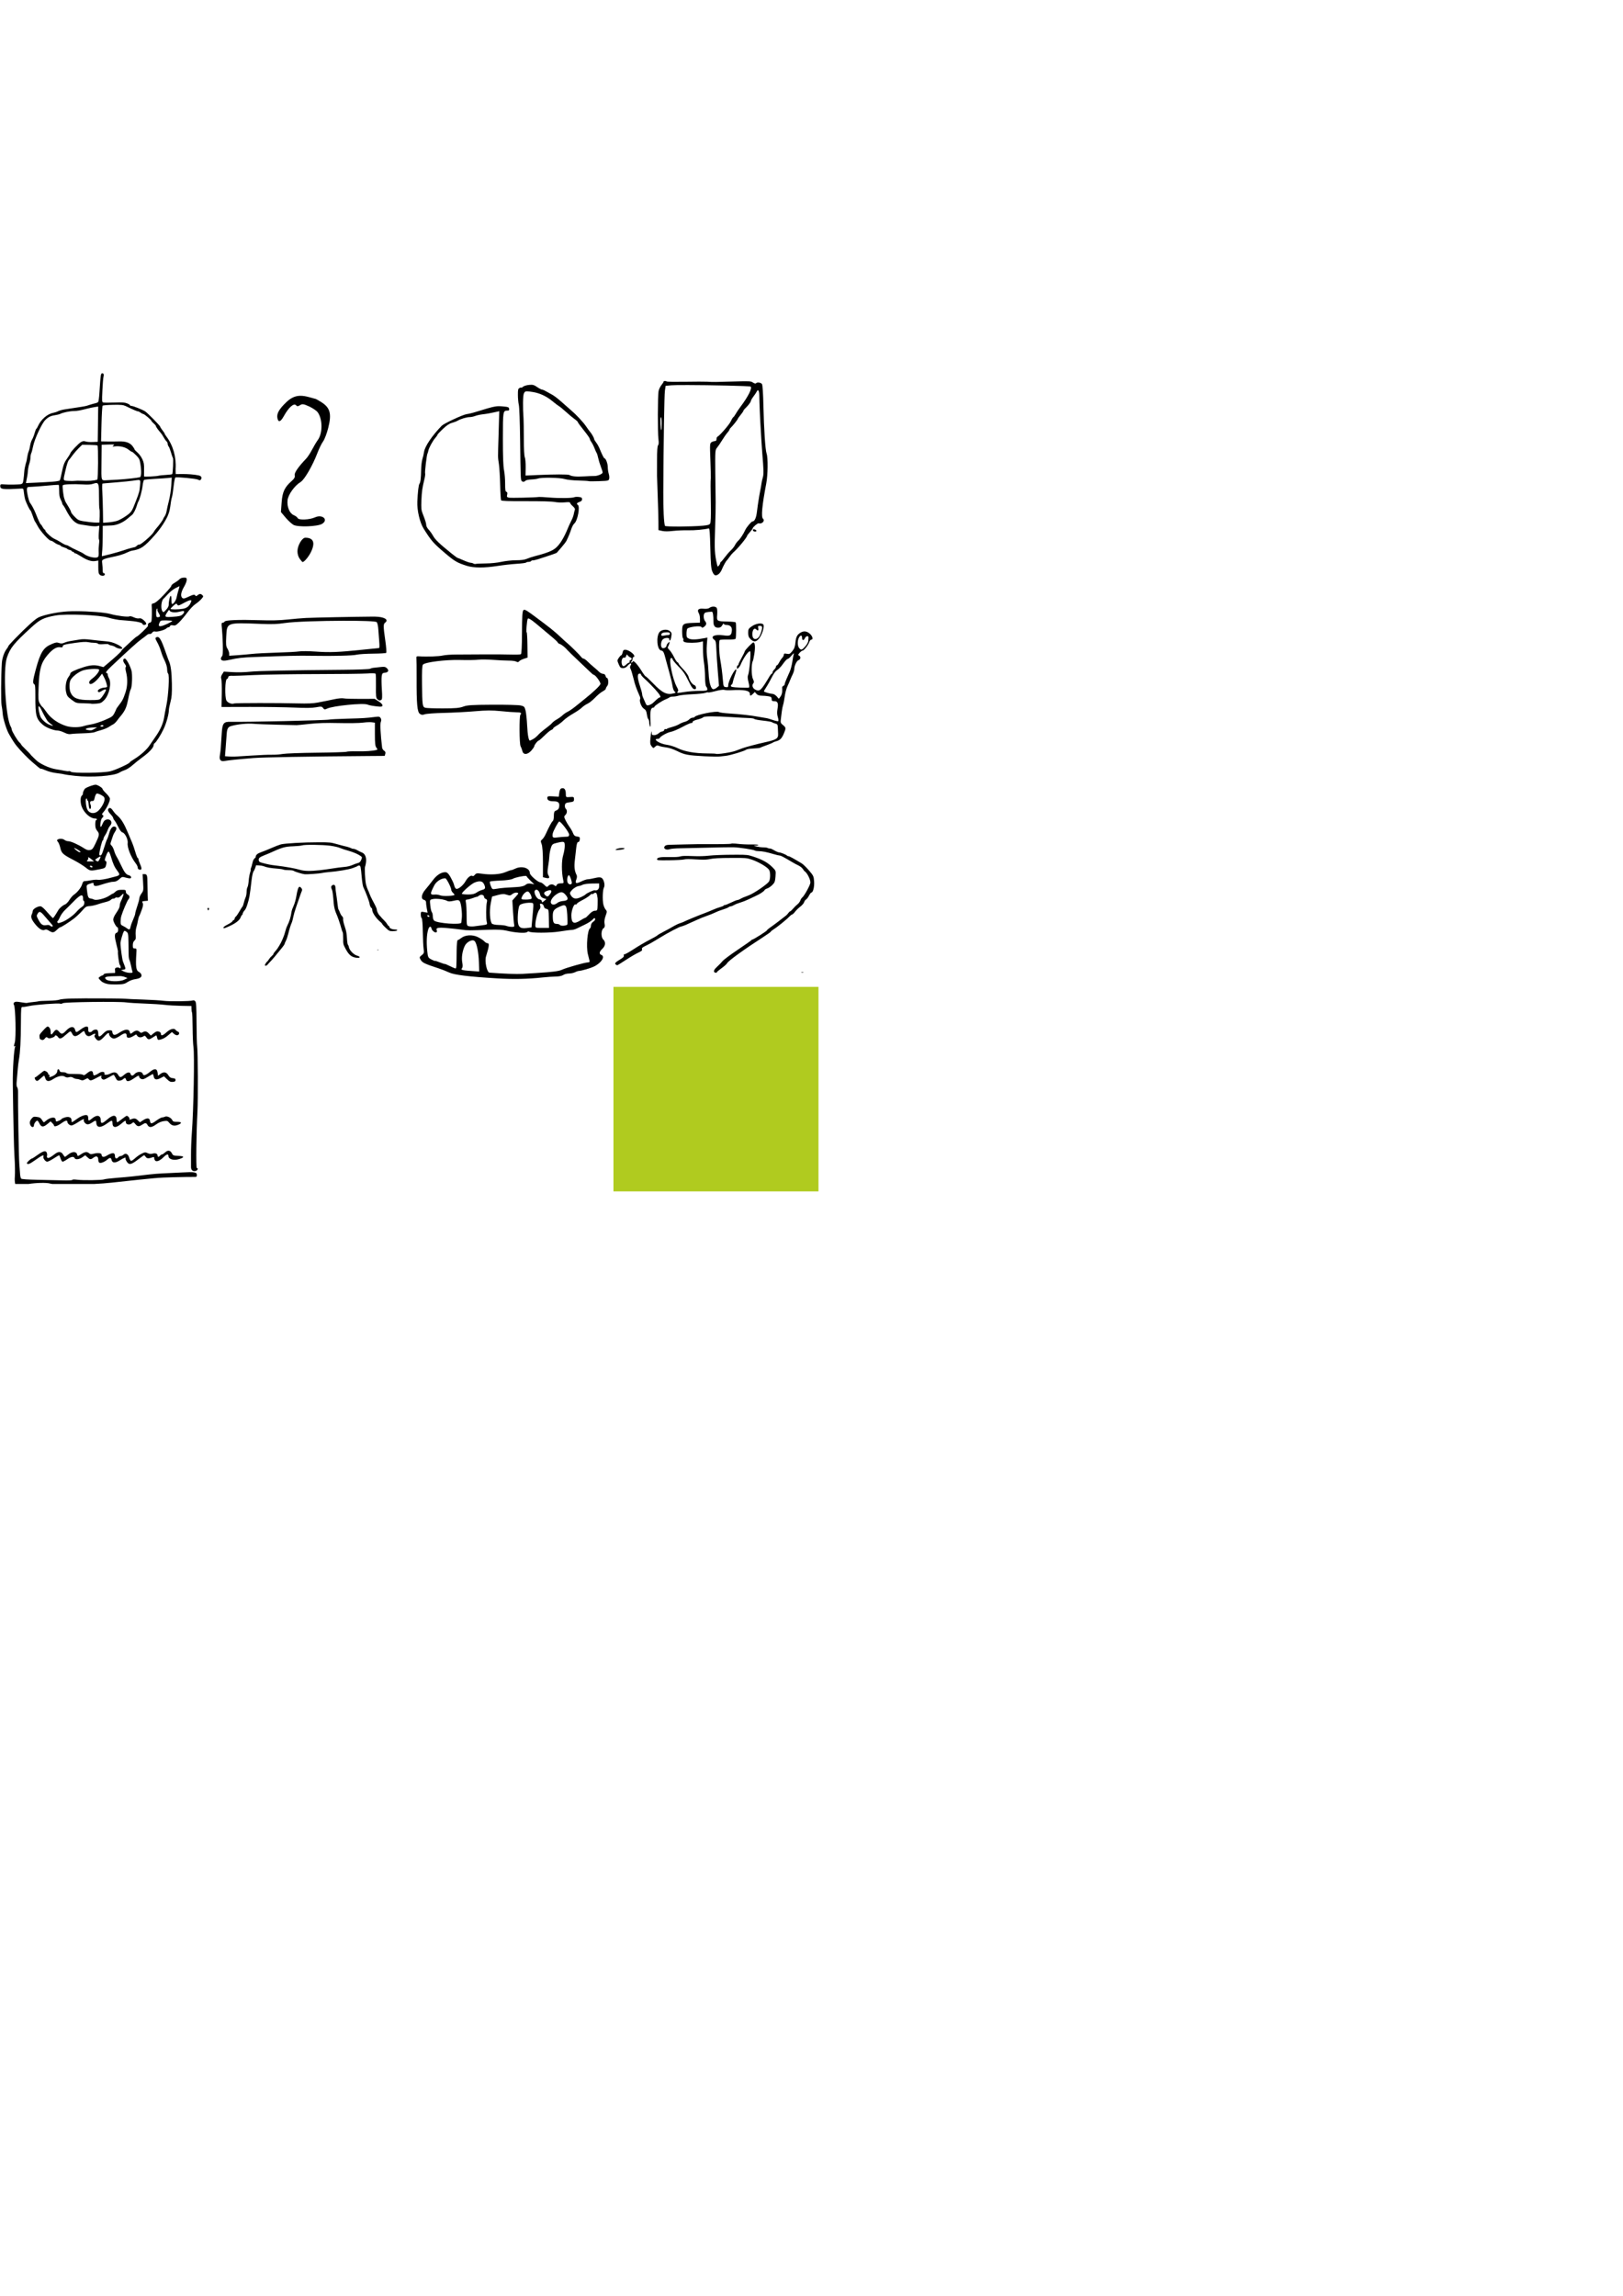 <?xml version="1.0" encoding="UTF-8" standalone="no"?>
<!-- Created with Inkscape (http://www.inkscape.org/) -->

<svg
   xmlns:dc="http://purl.org/dc/elements/1.1/"
   xmlns:cc="http://creativecommons.org/ns#"
   xmlns:rdf="http://www.w3.org/1999/02/22-rdf-syntax-ns#"
   xmlns:svg="http://www.w3.org/2000/svg"
   xmlns="http://www.w3.org/2000/svg"
   xmlns:sodipodi="http://sodipodi.sourceforge.net/DTD/sodipodi-0.dtd"
   xmlns:inkscape="http://www.inkscape.org/namespaces/inkscape"
   width="595.276pt"
   height="841.89pt"
   viewBox="0 0 210 297"
   version="1.1"
   id="svg3974"
   inkscape:version="0.92.2 5c3e80d, 2017-08-06"
   sodipodi:docname="buttons.svg">
  <defs
     id="defs3968" />
  <sodipodi:namedview
     id="base"
     pagecolor="#ffffff"
     bordercolor="#666666"
     borderopacity="1.0"
     inkscape:pageopacity="0.0"
     inkscape:pageshadow="2"
     inkscape:zoom="1"
     inkscape:cx="362.26309"
     inkscape:cy="591.50845"
     inkscape:document-units="mm"
     inkscape:current-layer="layer1"
     showgrid="true"
     inkscape:window-width="1590"
     inkscape:window-height="1005"
     inkscape:window-x="90"
     inkscape:window-y="1"
     inkscape:window-maximized="1"
     showguides="true"
     inkscape:guide-bbox="true"
     units="pt"
     showborder="false"
     inkscape:pagecheckerboard="true"
     inkscape:snap-bbox="false"
     inkscape:snap-global="false">
    <sodipodi:guide
       position="0,244.21"
       orientation="1,0"
       id="guide4710"
       inkscape:locked="false" />
    <sodipodi:guide
       position="37.571,248.708"
       orientation="0,1"
       id="guide4712"
       inkscape:locked="false" />
    <inkscape:grid
       type="xygrid"
       id="grid4714"
       units="pt"
       snapvisiblegridlinesonly="false"
       dotted="false" />
    <sodipodi:guide
       position="26.458,247.915"
       orientation="1,0"
       id="guide4716"
       inkscape:locked="false" />
    <sodipodi:guide
       position="47.625,222.25"
       orientation="0,1"
       id="guide4718"
       inkscape:locked="false" />
    <sodipodi:guide
       position="52.917,246.856"
       orientation="1,0"
       id="guide4720"
       inkscape:locked="false" />
    <sodipodi:guide
       position="79.375,227.013"
       orientation="1,0"
       id="guide4722"
       inkscape:locked="false" />
    <sodipodi:guide
       position="76.2,195.792"
       orientation="0,1"
       id="guide4724"
       inkscape:locked="false" />
    <sodipodi:guide
       position="105.833,171.185"
       orientation="1,0"
       id="guide4728"
       inkscape:locked="false" />
    <sodipodi:guide
       position="77.788,169.333"
       orientation="0,1"
       id="guide4730"
       inkscape:locked="false" />
    <sodipodi:guide
       position="73.554,142.875"
       orientation="0,1"
       id="guide4732"
       inkscape:locked="false" />
  </sodipodi:namedview>
  <g
     inkscape:label="main"
     inkscape:groupmode="layer"
     id="layer1">
    <path
       inkscape:connector-curvature="0"
       style="fill:#000000;stroke-width:0.096"
       d="m 13.244,48.292 c -0.207,0 -0.222,0.098 -0.381,2.539 -0.038,0.58 -0.109,1.105 -0.158,1.167 -0.049,0.062 -0.226,0.142 -0.393,0.176 -0.167,0.035 -0.497,0.128 -0.733,0.207 -0.496,0.166 -0.502,0.167 -1.766,0.359 -0.525,0.08 -1.191,0.181 -1.479,0.226 -0.289,0.045 -0.654,0.148 -0.811,0.229 -0.157,0.082 -0.439,0.176 -0.626,0.21 -0.782,0.142 -1.614,0.873 -2.004,1.76 -0.075,0.171 -0.164,0.311 -0.196,0.311 -0.033,0 -0.129,0.248 -0.215,0.551 -0.085,0.303 -0.235,0.682 -0.333,0.842 -0.098,0.16 -0.209,0.505 -0.248,0.766 -0.039,0.262 -0.128,0.614 -0.199,0.783 -0.07,0.169 -0.155,0.514 -0.189,0.766 -0.034,0.252 -0.087,0.523 -0.119,0.602 -0.032,0.079 -0.069,0.208 -0.082,0.287 -0.013,0.079 -0.054,0.251 -0.091,0.383 -0.037,0.132 -0.077,0.433 -0.09,0.671 -0.013,0.237 -0.056,0.658 -0.096,0.936 -0.063,0.436 -0.107,0.513 -0.322,0.568 -0.257,0.065 -1.651,0.088 -2.158,0.035 -0.458,-0.048 -0.525,-0.019 -0.525,0.225 0,0.415 0.346,0.454 2.768,0.311 0.223,-0.013 0.243,0.023 0.301,0.561 0.035,0.316 0.105,0.704 0.157,0.862 0.153,0.466 0.6,1.389 0.672,1.389 0.037,0 0.171,0.313 0.299,0.695 0.128,0.382 0.259,0.716 0.292,0.742 0.033,0.026 0.197,0.307 0.365,0.623 0.343,0.645 1.445,1.868 1.684,1.868 0.085,0 0.292,0.104 0.459,0.232 0.167,0.128 0.422,0.262 0.566,0.298 0.144,0.036 0.262,0.099 0.262,0.141 0,0.041 0.193,0.132 0.429,0.202 0.236,0.07 0.429,0.158 0.429,0.195 0,0.037 0.129,0.096 0.286,0.13 0.157,0.035 0.286,0.103 0.286,0.151 0,0.048 0.064,0.088 0.143,0.088 0.079,0 0.143,0.043 0.143,0.096 0,0.053 0.063,0.096 0.14,0.096 0.077,0 0.431,0.186 0.787,0.414 0.775,0.495 1.343,0.677 1.85,0.591 l 0.372,-0.063 v 0.823 c 0,0.672 0.032,0.855 0.176,0.999 0.214,0.215 0.623,0.204 0.666,-0.017 0.018,-0.095 -0.03,-0.16 -0.119,-0.16 -0.11,0 -0.15,-0.097 -0.151,-0.359 0,-0.198 -0.027,-0.576 -0.059,-0.842 -0.055,-0.461 -0.046,-0.488 0.215,-0.613 0.15,-0.072 0.553,-0.184 0.894,-0.25 0.914,-0.176 1.674,-0.401 2.102,-0.62 0.208,-0.107 0.497,-0.213 0.641,-0.236 1.156,-0.187 1.57,-0.47 2.947,-2.014 0.73,-0.818 1.463,-1.936 1.729,-2.634 0.183,-0.481 0.228,-0.697 0.366,-1.724 0.025,-0.184 0.084,-0.451 0.131,-0.593 0.047,-0.142 0.141,-0.755 0.207,-1.362 0.067,-0.615 0.168,-1.122 0.227,-1.145 0.219,-0.085 2.672,0.15 2.921,0.279 0.221,0.115 0.273,0.114 0.37,-0.003 0.198,-0.239 0.073,-0.468 -0.298,-0.545 -0.559,-0.117 -1.413,-0.183 -2.206,-0.173 l -0.74,0.01 -0.015,-0.27 c -0.008,-0.148 -0.011,-0.335 -0.005,-0.414 0.103,-1.526 -0.33,-3.048 -1.186,-4.176 -0.124,-0.163 -0.225,-0.329 -0.225,-0.37 0,-0.04 -0.129,-0.236 -0.286,-0.436 -0.157,-0.2 -0.286,-0.404 -0.286,-0.454 0,-0.118 -1.589,-1.744 -1.941,-1.986 -0.324,-0.223 -1.57,-0.72 -1.805,-0.721 -0.092,0 -0.167,-0.039 -0.167,-0.086 0,-0.047 -0.172,-0.155 -0.383,-0.239 -0.31,-0.124 -0.626,-0.145 -1.641,-0.106 -0.692,0.027 -1.339,0.022 -1.439,-0.01 -0.172,-0.055 -0.178,-0.135 -0.112,-1.553 0.038,-0.822 0.1,-1.605 0.138,-1.739 0.085,-0.301 0.029,-0.484 -0.147,-0.484 z m 2.088,4.08 c 0.59,0.005 0.73,0.057 1.126,0.251 0.798,0.391 1.421,0.65 1.421,0.592 0,-0.028 0.125,0.038 0.277,0.147 0.152,0.109 0.327,0.198 0.388,0.198 0.132,0 1.053,0.78 1.053,0.892 2.9e-5,0.043 0.129,0.187 0.287,0.32 0.157,0.133 0.286,0.285 0.286,0.338 0,0.1 0.29,0.512 0.62,0.881 0.105,0.117 0.277,0.376 0.382,0.573 0.105,0.198 0.266,0.429 0.358,0.512 0.092,0.084 0.167,0.239 0.167,0.346 0,0.106 0.057,0.261 0.127,0.344 0.07,0.083 0.206,0.431 0.303,0.774 0.097,0.342 0.207,0.659 0.245,0.703 0.081,0.094 0,1.996 -0.089,2.093 -0.033,0.037 -0.404,0.085 -0.824,0.107 -0.42,0.022 -0.828,0.064 -0.907,0.093 -0.239,0.088 -1.908,0.167 -1.918,0.091 -0.005,-0.039 -0.002,-0.437 0.006,-0.885 0.013,-0.69 -0.021,-0.895 -0.226,-1.341 -0.135,-0.295 -0.411,-0.674 -0.627,-0.86 -0.212,-0.183 -0.385,-0.369 -0.385,-0.414 0,-0.044 -0.11,-0.225 -0.244,-0.401 -0.346,-0.456 -0.888,-0.647 -1.76,-0.621 -0.394,0.012 -1.077,0.016 -1.518,0.009 l -0.802,-0.013 0.055,-2.264 c 0.03,-1.245 0.096,-2.304 0.145,-2.354 0.05,-0.05 0.663,-0.099 1.364,-0.11 0.152,-0.002 0.287,-0.004 0.406,-0.005 0.105,-9.72e-4 0.198,-0.001 0.283,0 z m -2.626,0.222 -0.03,2.279 -0.03,2.28 -0.641,0.029 c -0.353,0.016 -0.768,-0.016 -0.923,-0.07 -0.222,-0.078 -0.347,-0.063 -0.593,0.067 -0.303,0.161 -1.39,1.308 -1.39,1.466 0,0.043 -0.189,0.351 -0.421,0.683 -0.411,0.59 -0.46,0.735 -0.811,2.382 -0.04,0.188 -0.1,0.387 -0.134,0.441 -0.033,0.054 -0.438,0.128 -0.899,0.163 -0.461,0.035 -1.432,0.091 -2.157,0.123 l -1.319,0.059 0.067,-0.373 c 0.037,-0.205 0.086,-0.459 0.11,-0.564 0.023,-0.105 0.058,-0.41 0.078,-0.677 0.019,-0.267 0.101,-0.677 0.182,-0.91 0.081,-0.233 0.147,-0.589 0.149,-0.79 9.327e-4,-0.201 0.045,-0.447 0.098,-0.547 0.053,-0.1 0.165,-0.517 0.247,-0.928 C 4.472,56.795 5.399,54.797 5.847,54.348 6.25,53.943 6.553,53.793 7.141,53.707 c 0.262,-0.038 0.56,-0.114 0.662,-0.169 0.303,-0.163 1.214,-0.354 1.725,-0.362 0.476,-0.008 0.774,-0.061 1.766,-0.315 0.289,-0.074 0.725,-0.165 0.969,-0.201 z m 1.776,4.903 c 0.343,-0.002 0.334,0.03 0.2,0.138 -0.181,0.146 -0.168,0.152 0.238,0.106 0.611,-0.069 1.33,0.112 1.716,0.431 0.183,0.151 0.378,0.274 0.433,0.274 0.056,0 0.301,0.205 0.546,0.455 0.395,0.404 0.456,0.525 0.545,1.078 0.16,0.999 0.134,1.702 -0.066,1.758 -0.29,0.081 -1.751,0.242 -2.792,0.307 -0.551,0.034 -1.195,0.07 -1.432,0.079 -0.826,0.032 -0.762,0.232 -0.738,-2.318 l 0.022,-2.269 0.859,-0.028 c 0.201,-0.006 0.354,-0.011 0.468,-0.012 z m -3.849,0.04 0.958,0.015 c 0.527,0.009 0.987,0.044 1.022,0.08 0.112,0.112 0.087,4.375 -0.025,4.412 -0.468,0.155 -1.077,0.198 -2.106,0.151 v 0 c -0.315,-0.014 -0.68,-0.009 -0.811,0.013 -0.131,0.022 -0.507,0.023 -0.835,0.002 -0.7,-0.043 -0.683,0.009 -0.398,-1.225 0.223,-0.964 0.353,-1.352 0.51,-1.517 0.058,-0.061 0.263,-0.327 0.455,-0.591 0.192,-0.263 0.547,-0.673 0.789,-0.91 z M 22.225,61.785 22.159,62.827 c -0.037,0.584 -0.169,1.44 -0.301,1.947 -0.129,0.498 -0.263,1.094 -0.297,1.326 -0.034,0.232 -0.147,0.54 -0.25,0.685 -0.103,0.145 -0.188,0.294 -0.188,0.33 0,0.093 -0.575,0.892 -0.859,1.193 -0.131,0.139 -0.309,0.386 -0.394,0.548 -0.193,0.366 -1.691,1.66 -1.851,1.599 -0.064,-0.025 -0.193,0.031 -0.286,0.124 -0.093,0.093 -0.217,0.181 -0.275,0.195 -0.058,0.014 -0.278,0.067 -0.488,0.117 -0.21,0.05 -0.639,0.182 -0.954,0.294 -0.315,0.112 -1.064,0.33 -1.664,0.486 -0.6,0.155 -1.118,0.283 -1.15,0.283 -0.032,0 -0.028,-0.248 0.01,-0.551 0.038,-0.303 0.072,-1.187 0.077,-1.964 l 0.008,-1.413 0.31,-0.015 c 0.171,-0.009 0.546,-0.025 0.835,-0.036 0.681,-0.027 1.461,-0.365 2.085,-0.902 0.273,-0.235 0.529,-0.45 0.571,-0.479 0.154,-0.108 0.48,-0.738 0.597,-1.154 0.067,-0.237 0.153,-0.474 0.191,-0.527 0.166,-0.229 0.487,-1.399 0.561,-2.048 0.045,-0.389 0.134,-0.74 0.198,-0.78 0.064,-0.04 0.659,-0.1 1.321,-0.133 0.663,-0.034 1.442,-0.085 1.732,-0.113 z m -4.338,0.31 c 0.33,-0.01 0.278,0.147 0.231,0.727 -0.06,0.732 -0.093,0.854 -0.551,2.043 -0.504,1.309 -0.557,1.388 -1.26,1.884 -0.369,0.26 -0.885,0.542 -1.148,0.628 -0.262,0.085 -0.779,0.177 -1.148,0.204 l -0.671,0.048 -0.021,-1.454 c -0.011,-0.799 -0.047,-1.939 -0.08,-2.531 -0.033,-0.593 -0.022,-1.081 0.023,-1.085 0.046,-0.004 0.212,-0.022 0.369,-0.04 0.157,-0.018 0.866,-0.078 1.575,-0.133 0.709,-0.055 1.589,-0.143 1.957,-0.196 0.344,-0.049 0.574,-0.088 0.724,-0.093 z m -5.404,0.394 c 0.303,0.019 0.329,0.415 0.326,1.753 -0.002,0.79 0.023,1.505 0.056,1.589 0.032,0.083 0.047,0.515 0.032,0.958 l -0.028,0.806 -0.334,0.012 c -0.184,0.006 -0.592,-0.022 -0.907,-0.063 C 10.159,67.351 10.175,67.357 9.671,66.859 9.408,66.599 9.193,66.318 9.193,66.235 c 0,-0.084 -0.179,-0.437 -0.398,-0.785 -0.219,-0.348 -0.396,-0.655 -0.393,-0.681 0.003,-0.026 -0.036,-0.156 -0.087,-0.287 -0.11,-0.288 -0.256,-1.535 -0.198,-1.693 0.051,-0.139 1.325,-0.197 2.601,-0.119 0.687,0.042 1.019,0.019 1.36,-0.094 0.172,-0.057 0.303,-0.093 0.404,-0.086 z m -4.933,0.232 c 0.024,9.73e-4 0.038,0.002 0.043,0.005 0.038,0.021 0.068,0.371 0.067,0.777 -0.002,0.561 0.045,0.83 0.193,1.118 0.108,0.209 0.196,0.432 0.196,0.496 0,0.064 0.055,0.174 0.123,0.243 0.068,0.07 0.2,0.277 0.293,0.462 0.708,1.393 1.245,1.935 2.021,2.038 0.208,0.027 0.679,0.1 1.047,0.16 0.367,0.061 0.814,0.083 0.993,0.051 l 0.325,-0.059 -0.061,0.864 c -0.034,0.475 -0.026,0.887 0.018,0.913 0.043,0.027 0.045,0.299 0.004,0.604 -0.041,0.305 -0.06,0.77 -0.042,1.034 0.018,0.263 -0.011,0.533 -0.064,0.599 -0.22,0.27 -1.379,0.027 -1.886,-0.395 C 10.738,71.565 10.35,71.366 9.957,71.19 9.563,71.014 9.127,70.79 8.988,70.693 8.848,70.596 8.667,70.517 8.584,70.517 c -0.083,0 -0.379,-0.147 -0.658,-0.326 C 7.646,70.011 7.249,69.794 7.042,69.707 6.664,69.548 5.853,68.798 5.853,68.607 c 0,-0.056 -0.036,-0.102 -0.08,-0.102 -0.044,0 -0.161,-0.151 -0.26,-0.335 -0.099,-0.184 -0.206,-0.335 -0.237,-0.335 -0.061,0 -0.346,-0.612 -0.647,-1.389 C 4.437,65.952 4.096,65.31 3.89,65.056 3.727,64.855 3.444,63.621 3.482,63.279 c 0.031,-0.276 0.046,-0.283 0.605,-0.301 0.315,-0.01 1.217,-0.079 2.004,-0.154 0.689,-0.066 1.292,-0.108 1.458,-0.103 z"
       id="path3962"
       inkscape:export-xdpi="47.98"
       inkscape:export-ydpi="47.98"
       inkscape:export-filename="/Users/jan/Documents/repo/github/microcol/microcol-game/src/main/resources/images/buttons.png" />
    <path
       inkscape:connector-curvature="0"
       style="fill:#000000;stroke-width:0.156"
       d="m 38.894,51.202 c -0.707,-3.51e-4 -1.273,0.271 -1.88,0.858 -0.914,0.883 -1.235,1.461 -1.122,2.024 0.121,0.606 0.406,0.52 0.833,-0.252 0.645,-1.165 1.316,-1.743 1.604,-1.383 0.112,0.14 0.245,0.132 0.489,-0.031 0.286,-0.191 0.458,-0.168 1.181,0.162 0.466,0.213 0.966,0.555 1.112,0.761 0.644,0.91 0.649,2.697 0.01,3.582 -0.187,0.258 -0.523,0.824 -0.749,1.257 -0.225,0.433 -0.56,0.945 -0.745,1.138 -1.031,1.077 -1.572,1.861 -1.494,2.167 0.058,0.229 -0.05,0.436 -0.376,0.723 -0.927,0.814 -1.214,1.42 -1.315,2.779 l -0.093,1.252 0.589,0.702 c 0.324,0.386 0.79,0.817 1.035,0.958 0.547,0.316 3.105,0.228 3.696,-0.127 0.874,-0.524 0.055,-1.284 -0.91,-0.844 -0.702,0.32 -2.104,0.382 -2.238,0.099 -0.057,-0.119 -0.286,-0.292 -0.51,-0.384 -0.535,-0.218 -0.888,-1.051 -0.808,-1.906 0.068,-0.731 0.904,-1.906 1.7,-2.388 0.493,-0.299 1.551,-2.125 2.161,-3.73 0.22,-0.578 0.552,-1.257 0.739,-1.51 0.187,-0.253 0.484,-1.031 0.661,-1.729 0.48,-1.894 0.261,-2.661 -0.974,-3.412 -0.305,-0.186 -0.586,-0.346 -0.625,-0.355 -0.038,-0.01 -0.445,-0.12 -0.904,-0.245 -0.397,-0.108 -0.747,-0.165 -1.068,-0.165 z m 0.615,18.36 c -0.428,-0.003 -1.021,1.014 -1.021,1.753 0,0.36 0.117,0.741 0.304,0.99 0.167,0.223 0.327,0.405 0.355,0.405 0.226,0 0.816,-0.713 1.11,-1.341 0.554,-1.183 0.299,-1.8 -0.747,-1.808 z"
       id="path3962-9"
       inkscape:export-xdpi="47.98"
       inkscape:export-ydpi="47.98"
       inkscape:export-filename="/Users/jan/Documents/repo/github/microcol/microcol-game/src/main/resources/images/buttons.png" />
    <path
       inkscape:connector-curvature="0"
       style="fill:#000000;stroke-width:0.108"
       d="m 68.763,49.778 c -0.088,-9.7e-4 -0.188,0.005 -0.312,0.017 -0.319,0.029 -0.656,0.132 -0.781,0.239 -0.121,0.104 -0.22,0.156 -0.22,0.116 0,-0.04 -0.1,-0.022 -0.222,0.04 -0.193,0.098 -0.221,0.216 -0.217,0.919 0.003,0.444 0.057,1.019 0.121,1.278 0.065,0.263 0.138,2.25 0.166,4.5 0.059,4.81 0.071,5.142 0.186,5.311 0.117,0.17 0.35,0.167 0.504,-0.008 0.069,-0.079 0.39,-0.149 0.742,-0.163 0.341,-0.013 0.744,-0.068 0.896,-0.123 0.461,-0.165 2.813,-0.121 3.429,0.065 0.322,0.097 1.045,0.177 1.774,0.194 0.677,0.016 1.275,0.052 1.329,0.079 0.054,0.028 0.66,0.029 1.346,0.004 1.218,-0.045 1.249,-0.052 1.316,-0.306 0.038,-0.143 0.013,-0.437 -0.056,-0.655 -0.069,-0.217 -0.125,-0.606 -0.125,-0.864 0,-0.443 -0.258,-1.129 -0.425,-1.129 -0.076,0 -0.323,-0.493 -0.656,-1.308 -0.094,-0.23 -0.288,-0.568 -0.431,-0.752 -0.143,-0.183 -0.26,-0.388 -0.26,-0.455 0,-0.138 -0.314,-0.686 -0.534,-0.932 -0.081,-0.09 -0.305,-0.399 -0.499,-0.687 -0.364,-0.541 -1.287,-1.529 -1.95,-2.087 -0.209,-0.176 -0.746,-0.649 -1.194,-1.052 -0.448,-0.403 -1.001,-0.829 -1.227,-0.947 -0.227,-0.118 -0.586,-0.318 -0.8,-0.444 -0.213,-0.126 -0.455,-0.23 -0.536,-0.23 -0.081,-2.04e-4 -0.365,-0.148 -0.631,-0.328 -0.321,-0.218 -0.468,-0.29 -0.732,-0.293 z m -0.562,0.844 c 0.154,0.002 0.378,0.034 0.724,0.088 0.906,0.14 1.771,0.543 2.558,1.192 0.371,0.306 0.76,0.6 0.864,0.654 0.104,0.054 0.503,0.382 0.886,0.73 0.383,0.348 0.884,0.765 1.112,0.926 0.229,0.162 0.415,0.337 0.415,0.39 0,0.053 0.349,0.53 0.776,1.06 0.427,0.53 0.776,1.027 0.776,1.105 0,0.078 0.092,0.266 0.205,0.419 0.113,0.153 0.296,0.513 0.407,0.801 0.111,0.288 0.239,0.57 0.284,0.628 0.045,0.058 0.131,0.34 0.191,0.628 0.06,0.288 0.214,0.793 0.342,1.122 0.128,0.329 0.233,0.67 0.233,0.757 0,0.19 -0.661,0.47 -1.083,0.457 -0.166,-0.005 -0.776,0.018 -1.355,0.052 -0.989,0.057 -1.555,7.96e-4 -1.873,-0.185 -0.159,-0.093 -1.964,-0.09 -4.139,0.008 l -1.526,0.068 0.017,-1.035 c 0.009,-0.569 -0.04,-1.169 -0.109,-1.332 -0.079,-0.186 -0.127,-1.084 -0.129,-2.407 -0.002,-1.161 -0.019,-2.322 -0.037,-2.581 -0.107,-1.475 -0.085,-3.003 0.047,-3.27 0.098,-0.2 0.159,-0.278 0.415,-0.274 z m -3.676,1.926 c -0.505,0.007 -0.99,0.136 -2.283,0.536 -1.088,0.336 -1.412,0.421 -1.904,0.501 -0.49,0.079 -2.908,1.21 -3.176,1.485 -1.254,1.29 -2.187,2.669 -2.292,3.387 -0.038,0.259 -0.136,0.683 -0.219,0.942 -0.082,0.259 -0.155,0.895 -0.162,1.412 -0.014,1.025 -0.087,1.616 -0.22,1.779 -0.106,0.13 -0.216,1.07 -0.27,2.302 -0.049,1.124 0.319,2.706 0.811,3.49 1.008,1.604 1.241,1.871 2.798,3.194 1.22,1.037 1.547,1.227 2.805,1.626 0.874,0.278 2.252,0.282 3.978,0.011 0.725,-0.114 1.836,-0.238 2.469,-0.277 0.632,-0.039 1.176,-0.11 1.208,-0.159 0.032,-0.049 0.177,-0.089 0.322,-0.089 0.145,0 0.295,-0.048 0.334,-0.107 0.039,-0.059 0.129,-0.098 0.2,-0.086 0.072,0.012 0.38,-0.055 0.684,-0.149 0.891,-0.274 2.397,-0.787 2.423,-0.826 0.013,-0.019 0.272,-0.318 0.576,-0.663 0.304,-0.345 0.611,-0.746 0.683,-0.889 0.24,-0.48 0.492,-1.094 0.648,-1.579 0.085,-0.264 0.256,-0.566 0.379,-0.671 0.425,-0.363 0.766,-2.218 0.443,-2.407 -0.203,-0.119 -0.114,-0.271 0.222,-0.382 0.239,-0.079 0.332,-0.177 0.332,-0.349 0,-0.199 -0.071,-0.248 -0.415,-0.289 -0.229,-0.027 -0.49,-0.014 -0.582,0.03 -0.263,0.125 -1.942,0.147 -3.213,0.043 -0.64,-0.052 -1.238,-0.086 -1.329,-0.075 -0.622,0.077 -3.69,0.147 -3.93,0.09 -0.26,-0.062 -0.287,-0.107 -0.223,-0.38 0.053,-0.227 0.027,-0.327 -0.098,-0.372 -0.137,-0.049 -0.169,-0.259 -0.166,-1.072 0.002,-0.556 -0.063,-1.341 -0.144,-1.744 -0.103,-0.512 -0.147,-1.728 -0.147,-4.039 0,-3.562 0.014,-3.652 0.575,-3.652 0.218,0 0.264,-0.046 0.236,-0.235 -0.032,-0.21 -0.119,-0.243 -0.811,-0.308 -0.203,-0.019 -0.374,-0.03 -0.542,-0.028 z m 0.075,0.646 -0.086,2.919 c -0.1,3.393 -0.105,2.919 0.044,3.965 0.066,0.46 0.137,1.667 0.16,2.681 0.022,1.014 0.077,1.898 0.12,1.965 0.058,0.088 0.938,0.118 3.201,0.109 1.935,-0.008 3.353,0.033 3.731,0.106 0.346,0.067 0.909,0.088 1.302,0.05 0.509,-0.05 0.692,-0.035 0.692,0.059 0,0.07 0.155,0.264 0.344,0.431 0.241,0.213 0.321,0.359 0.268,0.487 -0.042,0.101 -0.104,0.348 -0.138,0.549 -0.034,0.201 -0.174,0.578 -0.311,0.838 -0.137,0.259 -0.408,0.859 -0.601,1.333 -0.193,0.474 -0.556,1.15 -0.806,1.504 -0.665,0.941 -1.163,1.199 -3.463,1.799 -0.244,0.063 -0.643,0.199 -0.886,0.301 -0.312,0.131 -0.729,0.186 -1.408,0.188 -0.55,9.7e-4 -1.36,0.089 -1.883,0.203 -0.557,0.122 -1.362,0.205 -2.047,0.21 -0.621,0.005 -1.194,0.032 -1.274,0.06 -0.08,0.028 -0.22,0.005 -0.311,-0.052 -0.091,-0.056 -0.261,-0.102 -0.377,-0.104 -0.116,-7.95e-4 -0.527,-0.143 -0.914,-0.316 -0.387,-0.173 -0.733,-0.314 -0.769,-0.314 -0.036,0 -0.398,-0.268 -0.803,-0.595 -1.572,-1.269 -2.081,-1.76 -2.367,-2.283 -0.126,-0.23 -0.371,-0.573 -0.546,-0.762 -0.175,-0.189 -0.317,-0.445 -0.317,-0.568 0,-0.242 -0.13,-0.664 -0.466,-1.508 -0.178,-0.449 -0.205,-0.729 -0.163,-1.727 0.048,-1.149 0.114,-1.606 0.403,-2.791 0.074,-0.304 0.109,-0.617 0.078,-0.694 -0.06,-0.147 0.208,-2.411 0.303,-2.555 0.03,-0.046 0.079,-0.208 0.108,-0.36 0.072,-0.375 0.569,-1.292 0.904,-1.668 0.151,-0.169 0.274,-0.349 0.274,-0.4 0,-0.051 0.313,-0.39 0.696,-0.753 0.501,-0.476 0.834,-0.699 1.191,-0.797 0.272,-0.075 0.605,-0.203 0.738,-0.283 0.374,-0.225 1.159,-0.46 1.544,-0.462 0.191,-7.96e-4 0.515,-0.068 0.72,-0.148 0.205,-0.081 0.623,-0.174 0.928,-0.208 0.524,-0.058 1.151,-0.171 1.871,-0.335 z"
       id="path3962-4"
       inkscape:export-xdpi="47.98"
       inkscape:export-ydpi="47.98"
       inkscape:export-filename="/Users/jan/Documents/repo/github/microcol/microcol-game/src/main/resources/images/buttons.png" />
    <path
       inkscape:connector-curvature="0"
       style="fill:#000000;stroke-width:0.11"
       d="m 86.012,49.287 c -0.085,0.006 -0.155,0.038 -0.155,0.094 0,0.053 -0.129,0.256 -0.286,0.451 -0.157,0.195 -0.32,0.549 -0.362,0.787 -0.11,0.63 -0.121,5.363 -0.015,6.164 0.062,0.465 0.047,0.726 -0.046,0.82 -0.091,0.092 -0.135,0.739 -0.132,1.943 0.002,0.993 9.09e-4,1.896 -0.003,2.007 -0.004,0.111 0.034,1.247 0.085,2.524 0.05,1.277 0.093,2.812 0.095,3.411 l 0.004,1.089 0.469,0.106 c 0.329,0.074 0.76,0.074 1.442,-0.002 0.535,-0.059 1.405,-0.095 1.934,-0.08 0.807,0.023 2.109,-0.097 2.666,-0.245 0.107,-0.028 0.158,0.614 0.202,2.537 0.047,2.066 0.099,2.67 0.262,3.054 0.143,0.337 0.269,0.48 0.424,0.48 0.299,0 0.626,-0.313 0.814,-0.778 0.171,-0.423 0.521,-1.062 0.625,-1.141 0.037,-0.028 0.195,-0.232 0.351,-0.454 0.157,-0.222 0.37,-0.477 0.474,-0.565 0.59,-0.503 1.804,-1.971 1.815,-2.192 0.002,-0.038 0.164,-0.248 0.361,-0.467 0.196,-0.218 0.357,-0.434 0.357,-0.48 0,-0.151 0.644,-0.696 0.774,-0.654 0.423,0.135 0.861,-0.335 0.554,-0.594 -0.257,-0.217 -0.115,-1.735 0.422,-4.539 0.214,-1.118 0.241,-3.336 0.047,-3.891 -0.17,-0.487 -0.344,-3.104 -0.411,-6.18 -0.034,-1.564 -0.108,-2.68 -0.185,-2.802 -0.136,-0.213 -0.651,-0.279 -0.783,-0.1 -0.046,0.063 -0.193,0.025 -0.38,-0.098 -0.287,-0.19 -0.426,-0.198 -2.485,-0.137 -2.413,0.071 -2.661,0.073 -3.443,0.027 -0.297,-0.017 -1.581,-0.015 -2.852,0.005 -1.271,0.02 -2.348,0.005 -2.393,-0.033 -0.061,-0.051 -0.162,-0.072 -0.247,-0.066 z m 2.857,0.525 c 2.986,0.006 8.114,0.111 8.245,0.198 0.258,0.172 -0.3,1.285 -1.325,2.645 -0.214,0.284 -0.483,0.685 -0.597,0.891 -0.114,0.206 -0.257,0.4 -0.316,0.43 -0.059,0.031 -0.205,0.271 -0.323,0.534 -0.188,0.418 -1.415,1.832 -1.732,1.996 -0.063,0.033 -0.114,0.17 -0.114,0.306 0,0.166 -0.068,0.247 -0.21,0.25 -0.116,0.002 -0.312,0.068 -0.436,0.147 -0.213,0.135 -0.221,0.264 -0.146,2.244 0.044,1.155 0.068,2.236 0.054,2.403 -0.037,0.447 -0.035,1.174 0.006,3.545 0.024,1.38 -0.008,2.202 -0.091,2.333 -0.1,0.158 -0.307,0.218 -0.945,0.275 -1.497,0.134 -4.855,0.149 -4.901,0.022 -0.138,-0.384 -0.225,-2.163 -0.215,-4.357 0.032,-6.573 0.128,-12.58 0.21,-13.14 l 0.091,-0.619 0.737,-0.07 c 0.255,-0.024 1.012,-0.033 2.007,-0.031 z m 9.205,0.679 c 0.093,0.008 0.164,0.22 0.17,0.585 0.02,1.169 0.101,3.134 0.177,4.266 0.043,0.639 0.09,1.434 0.104,1.767 0.015,0.333 0.064,1.038 0.109,1.565 0.178,2.065 0.192,2.691 0.071,3.08 -0.069,0.222 -0.15,0.586 -0.178,0.808 -0.029,0.222 -0.104,0.654 -0.169,0.959 -0.064,0.305 -0.155,0.828 -0.202,1.161 -0.047,0.333 -0.093,0.629 -0.103,0.656 -0.009,0.028 -0.06,0.414 -0.111,0.858 -0.094,0.807 -0.304,1.262 -0.584,1.262 -0.137,0 -0.775,0.76 -0.933,1.111 -0.222,0.494 -0.645,1.145 -0.889,1.366 -0.155,0.14 -0.35,0.402 -0.434,0.581 -0.084,0.179 -0.324,0.484 -0.534,0.679 -0.21,0.194 -0.565,0.603 -0.79,0.909 -0.225,0.305 -0.45,0.571 -0.501,0.589 -0.051,0.019 -0.092,0.089 -0.092,0.157 0,0.068 -0.075,0.209 -0.166,0.314 -0.156,0.179 -0.17,0.173 -0.235,-0.107 -0.316,-1.356 -0.353,-2.006 -0.261,-4.575 0.053,-1.479 0.087,-3.076 0.075,-3.548 -0.012,-0.472 -0.034,-2.176 -0.048,-3.787 -0.025,-2.838 -0.018,-2.938 0.228,-3.231 0.14,-0.167 0.434,-0.598 0.654,-0.959 0.22,-0.361 0.524,-0.797 0.677,-0.969 0.153,-0.172 0.278,-0.357 0.278,-0.41 0,-0.054 0.095,-0.186 0.21,-0.293 0.249,-0.232 0.871,-1.024 0.871,-1.11 0,-0.033 0.162,-0.258 0.361,-0.5 0.198,-0.242 0.361,-0.48 0.361,-0.529 0,-0.049 0.095,-0.179 0.21,-0.289 0.39,-0.37 0.751,-0.839 0.751,-0.976 0,-0.075 0.152,-0.338 0.337,-0.585 0.186,-0.247 0.373,-0.528 0.417,-0.626 0.051,-0.113 0.102,-0.171 0.148,-0.18 0.006,-0.001 0.013,-0.002 0.019,-0.001 z m -12.558,3.486 c 0.063,-0.016 0.1,0.273 0.1,0.79 0,0.483 -0.019,0.878 -0.043,0.878 -0.106,0 -0.173,-1.575 -0.071,-1.661 0.004,-0.004 0.009,-0.006 0.013,-0.007 z m 12.031,14.498 c -0.046,-0.002 -0.086,0.005 -0.11,0.026 -0.037,0.031 -0.031,0.105 0.012,0.164 v 0 c 0.101,0.138 0.426,0.14 0.426,0.003 0,-0.091 -0.191,-0.186 -0.328,-0.193 z"
       id="path3962-47"
       inkscape:export-xdpi="47.98"
       inkscape:export-ydpi="47.98"
       inkscape:export-filename="/Users/jan/Documents/repo/github/microcol/microcol-game/src/main/resources/images/buttons.png" />
    <path
       inkscape:connector-curvature="0"
       style="fill:#000000;stroke-width:0.117"
       d="m 47.902,79.774 c -2.012,0.013 -7.222,0.116 -8.317,0.17 -0.518,0.026 -1.593,0.117 -2.388,0.203 -1.038,0.112 -2.066,0.136 -3.645,0.086 -2.645,-0.084 -4.419,-0.012 -4.494,0.182 -0.029,0.075 -0.137,0.137 -0.241,0.137 -0.157,0 -0.176,0.117 -0.109,0.684 0.044,0.376 0.098,1.324 0.12,2.107 0.031,1.098 7.6e-4,1.463 -0.134,1.598 -0.096,0.097 -0.139,0.257 -0.096,0.356 0.091,0.207 0.406,0.223 1.121,0.06 1.031,-0.236 1.674,-0.309 3.205,-0.364 4.389,-0.159 5.63,-0.184 7.478,-0.155 2.879,0.046 5.2,-0.014 5.782,-0.148 0.277,-0.064 1.219,-0.122 2.095,-0.13 0.876,-0.008 1.637,-0.053 1.692,-0.101 0.055,-0.048 0.003,-0.762 -0.116,-1.587 -0.264,-1.832 -0.267,-2.146 -0.026,-2.321 0.526,-0.38 -0.095,-0.757 -1.281,-0.777 -0.136,-0.003 -0.358,-0.003 -0.645,-8.55e-4 z M 44.45,80.306 c 2.251,-0.006 4.137,0.048 4.283,0.174 0.102,0.089 0.191,0.491 0.223,1.012 0.03,0.475 0.084,1.197 0.12,1.603 0.036,0.406 0.022,0.739 -0.031,0.74 -0.053,8.54e-4 -1.058,0.102 -2.233,0.226 -2.986,0.313 -4.162,0.359 -5.97,0.23 -0.891,-0.063 -1.816,-0.072 -2.137,-0.021 -0.311,0.05 -1.612,0.121 -2.891,0.158 -1.279,0.037 -2.721,0.112 -3.205,0.167 -0.484,0.055 -1.346,0.131 -1.917,0.169 l -1.037,0.069 v -0.278 c 0,-0.153 -0.101,-0.439 -0.224,-0.637 -0.191,-0.306 -0.214,-0.544 -0.157,-1.606 0.097,-1.803 0.024,-1.777 4.529,-1.601 1.44,0.056 2.086,0.032 3.079,-0.117 1.176,-0.176 4.673,-0.282 7.567,-0.289 z m 5.195,5.96 c -0.12,-0.003 -0.278,0.011 -0.506,0.037 -0.381,0.044 -0.779,0.088 -0.884,0.097 -0.105,0.009 -0.275,0.062 -0.377,0.118 -0.102,0.056 -1.629,0.114 -3.391,0.129 -7.409,0.064 -11.187,0.143 -12.192,0.256 -0.59,0.066 -1.575,0.089 -2.2,0.05 l -1.131,-0.07 -0.216,0.339 c -0.143,0.224 -0.183,0.421 -0.118,0.583 0.054,0.134 0.083,1.011 0.065,1.949 l -0.032,1.705 3.669,-0.009 c 2.018,-0.005 4.606,0.034 5.752,0.085 1.508,0.068 2.282,0.058 2.808,-0.037 0.685,-0.124 0.737,-0.118 0.911,0.099 0.171,0.213 0.212,0.218 0.523,0.071 0.764,-0.361 4.679,-0.751 5.222,-0.519 0.252,0.108 0.877,0.213 1.585,0.268 0.527,0.041 0.46,-0.307 -0.13,-0.679 l -0.526,-0.332 -1.839,0.008 c -1.011,0.004 -1.991,-0.026 -2.178,-0.068 -0.19,-0.042 -0.687,0 -1.131,0.095 -0.435,0.094 -0.933,0.197 -1.106,0.23 -0.173,0.033 -0.678,0.13 -1.122,0.217 -0.576,0.112 -1.315,0.143 -2.577,0.109 -2.376,-0.065 -8.117,-0.061 -8.242,0.007 -0.254,0.136 -0.835,-0.088 -0.984,-0.38 -0.226,-0.445 -0.182,-2.704 0.054,-2.783 0.097,-0.032 0.176,-0.134 0.176,-0.226 0,-0.16 0.215,-0.223 0.628,-0.185 0.104,0.01 1.32,-0.036 2.702,-0.102 1.383,-0.066 5.031,-0.122 8.107,-0.125 3.076,-0.003 6.035,-0.038 6.576,-0.077 0.585,-0.043 1.013,-0.029 1.057,0.033 0.041,0.058 0.063,0.781 0.049,1.607 -0.021,1.256 0.008,1.531 0.177,1.678 0.226,0.197 0.305,0.211 0.522,0.091 0.109,-0.06 0.126,-0.419 0.063,-1.339 -0.047,-0.691 -0.058,-1.454 -0.023,-1.694 0.055,-0.383 0.107,-0.442 0.416,-0.473 0.449,-0.045 0.56,-0.292 0.261,-0.58 -0.128,-0.123 -0.22,-0.176 -0.42,-0.181 z m -0.776,6.449 c -0.087,0.003 -0.198,0.015 -0.341,0.033 -1.13,0.145 -1.483,0.167 -3.601,0.225 -1.175,0.032 -2.218,0.084 -2.316,0.115 -0.315,0.099 -10.809,0.335 -12.797,0.289 -0.884,-0.021 -1.045,0.193 -1.123,1.482 -0.115,1.928 -0.145,2.282 -0.234,2.791 -0.064,0.369 -0.043,0.569 0.076,0.693 0.12,0.126 0.273,0.154 0.55,0.1 0.465,-0.09 1.775,-0.224 3.715,-0.379 1.247,-0.1 7.196,-0.205 14.805,-0.261 l 2.174,-0.016 0.076,-0.263 c 0.053,-0.183 0.006,-0.308 -0.153,-0.409 -0.126,-0.08 -0.243,-0.257 -0.259,-0.393 -0.2,-1.625 -0.276,-3.087 -0.173,-3.322 0.082,-0.187 0.076,-0.351 -0.017,-0.502 -0.075,-0.123 -0.139,-0.176 -0.301,-0.183 -0.024,-8.55e-4 -0.051,-8.55e-4 -0.08,0 z m -0.987,0.708 c 0.087,8.55e-4 0.162,0.005 0.218,0.013 l 0.408,0.054 v 1.495 c 0,1.179 0.042,1.547 0.196,1.74 0.156,0.194 0.162,0.254 0.031,0.29 -0.472,0.131 -1.548,0.206 -2.577,0.18 -0.635,-0.016 -1.226,0.009 -1.312,0.055 -0.086,0.046 -1.829,0.102 -3.872,0.124 -2.062,0.022 -4.023,0.095 -4.407,0.163 -0.38,0.068 -1.002,0.113 -1.383,0.101 -0.38,-0.012 -1.54,0.034 -2.577,0.103 -2.459,0.164 -2.433,0.163 -3.004,0.122 l -0.49,-0.035 0.094,-1.224 c 0.052,-0.673 0.108,-1.421 0.125,-1.662 0.05,-0.696 0.175,-0.908 0.61,-1.029 0.832,-0.231 2.086,-0.355 2.867,-0.282 0.442,0.041 1.85,0.096 3.128,0.122 1.279,0.026 2.382,0.052 2.451,0.056 0.069,0.005 0.804,-0.067 1.634,-0.159 1.084,-0.12 2.163,-0.152 3.833,-0.113 1.279,0.03 2.665,0.007 3.079,-0.052 0.311,-0.044 0.683,-0.068 0.944,-0.064 z"
       id="path3962-95"
       inkscape:export-xdpi="47.98"
       inkscape:export-ydpi="47.98"
       inkscape:export-filename="/Users/jan/Documents/repo/github/microcol/microcol-game/src/main/resources/images/buttons.png" />
    <path
       inkscape:connector-curvature="0"
       style="fill:#000000;stroke-width:0.126"
       d="m 67.841,78.886 c -0.052,0.002 -0.091,0.022 -0.125,0.059 -0.126,0.136 -0.167,0.802 -0.175,2.889 -0.007,1.756 -0.056,2.743 -0.14,2.799 -0.071,0.047 -0.683,0.067 -1.361,0.044 -0.677,-0.023 -2.246,-0.033 -3.485,-0.022 -1.239,0.011 -2.809,0.019 -3.488,0.019 -0.679,0 -1.474,0.056 -1.766,0.126 -0.501,0.119 -2.084,0.176 -3.028,0.108 -0.364,-0.026 -0.421,0.008 -0.393,0.231 0.018,0.144 0.029,1.337 0.025,2.651 -0.011,3.304 0.084,4.321 0.426,4.562 0.203,0.143 0.352,0.156 0.624,0.054 0.197,-0.074 1.316,-0.156 2.486,-0.182 1.171,-0.026 2.978,-0.122 4.017,-0.212 1.46,-0.127 2.219,-0.131 3.349,-0.014 0.804,0.083 1.722,0.149 2.04,0.149 0.545,-0.002 0.693,0.094 0.49,0.312 -0.161,0.173 -0.142,3.789 0.021,4.074 0.083,0.144 0.187,0.424 0.232,0.622 h 2.4e-4 c 0.121,0.529 0.676,0.498 1.167,-0.065 0.204,-0.234 0.373,-0.485 0.376,-0.557 0.006,-0.172 0.433,-0.72 0.564,-0.723 0.056,-0.002 0.393,-0.293 0.748,-0.648 0.355,-0.355 0.752,-0.682 0.883,-0.727 0.131,-0.045 0.238,-0.13 0.238,-0.19 0,-0.06 0.209,-0.226 0.465,-0.369 0.256,-0.143 0.653,-0.447 0.883,-0.675 0.23,-0.228 0.787,-0.624 1.237,-0.88 0.45,-0.256 0.961,-0.607 1.135,-0.78 0.174,-0.173 0.504,-0.4 0.733,-0.503 0.229,-0.103 0.671,-0.456 0.981,-0.785 0.31,-0.329 0.749,-0.692 0.975,-0.808 0.226,-0.115 0.411,-0.272 0.411,-0.348 0,-0.076 0.087,-0.242 0.194,-0.369 0.197,-0.234 0.145,-1.034 -0.068,-1.034 -0.054,0 -0.127,-0.118 -0.162,-0.262 -0.039,-0.159 -0.166,-0.262 -0.324,-0.262 -0.143,0 -0.381,-0.124 -0.529,-0.275 -0.148,-0.151 -0.461,-0.43 -0.695,-0.619 -0.234,-0.189 -0.587,-0.507 -0.784,-0.707 -0.197,-0.2 -0.427,-0.363 -0.511,-0.363 -0.084,0 -0.225,-0.103 -0.314,-0.229 -0.159,-0.227 -1.497,-1.549 -1.822,-1.801 -0.093,-0.072 -0.418,-0.367 -0.722,-0.655 -0.906,-0.858 -1.514,-1.344 -3.689,-2.951 -0.681,-0.503 -0.964,-0.685 -1.122,-0.683 z m 0.519,1.12 c 0.163,0.007 0.623,0.339 1.4,1.005 0.379,0.326 1.078,0.911 1.553,1.302 0.475,0.391 0.863,0.755 0.863,0.81 0,0.055 0.116,0.139 0.257,0.187 0.248,0.085 0.73,0.474 1.009,0.815 0.074,0.091 0.668,0.667 1.319,1.281 0.651,0.614 1.362,1.291 1.58,1.505 0.218,0.214 0.435,0.389 0.483,0.389 0.212,0 0.919,0.969 0.866,1.187 -0.053,0.218 -0.88,1.01 -1.949,1.865 -0.253,0.202 -0.787,0.634 -1.187,0.96 -0.4,0.326 -0.893,0.669 -1.096,0.762 -0.203,0.093 -0.506,0.3 -0.673,0.461 -0.167,0.16 -0.5,0.399 -0.739,0.531 -0.239,0.132 -0.511,0.338 -0.604,0.459 -0.093,0.121 -0.473,0.443 -0.844,0.715 -0.371,0.273 -0.809,0.651 -0.973,0.841 -0.164,0.19 -0.46,0.432 -0.658,0.538 -0.198,0.106 -0.377,0.193 -0.398,0.193 -0.165,0 -0.302,-0.731 -0.36,-1.924 -0.038,-0.778 -0.13,-1.661 -0.206,-1.963 -0.124,-0.496 -0.184,-0.558 -0.631,-0.662 -0.271,-0.063 -1.918,-0.107 -3.66,-0.097 -2.674,0.015 -3.261,0.053 -3.775,0.246 -0.485,0.182 -1.022,0.229 -2.641,0.231 -1.118,0.002 -2.145,-0.037 -2.283,-0.084 -0.348,-0.119 -0.377,-0.336 -0.407,-3.04 -0.019,-1.704 0.014,-2.427 0.118,-2.54 0.296,-0.321 2.918,-0.65 4.796,-0.6 0.976,0.026 2.045,0.009 2.375,-0.036 0.33,-0.045 1.175,-0.037 1.879,0.018 0.703,0.055 1.621,0.1 2.04,0.099 0.419,-0.002 0.865,0.058 0.992,0.131 0.167,0.096 0.267,0.085 0.364,-0.04 0.073,-0.095 0.349,-0.242 0.613,-0.327 L 68.263,85.069 68.242,83.434 c -0.011,-0.899 -0.055,-1.634 -0.097,-1.634 -0.068,0 -0.048,-0.475 0.059,-1.407 0.018,-0.162 0.066,-0.328 0.105,-0.371 0.011,-0.012 0.029,-0.018 0.052,-0.016 z"
       id="path3962-5"
       inkscape:export-xdpi="47.98"
       inkscape:export-ydpi="47.98"
       inkscape:export-filename="/Users/jan/Documents/repo/github/microcol/microcol-game/src/main/resources/images/buttons.png" />
    <path
       inkscape:connector-curvature="0"
       style="fill:#000000;stroke-width:0.105"
       d="m 23.792,74.728 c -0.236,0 -0.442,0.076 -0.577,0.214 -0.115,0.118 -0.395,0.322 -0.622,0.453 -0.227,0.132 -0.412,0.288 -0.412,0.348 0,0.117 -0.204,0.369 -0.916,1.133 -0.714,0.766 -1.182,1.152 -1.435,1.185 -0.175,0.023 -0.225,0.092 -0.204,0.281 0.051,0.463 0.027,1.85 -0.036,2.03 -0.034,0.098 -0.127,0.178 -0.208,0.178 -0.158,0 -0.313,0.271 -0.227,0.398 0.054,0.08 -1.334,1.409 -1.471,1.409 -0.041,0 -0.369,0.276 -0.73,0.613 -0.36,0.337 -0.791,0.74 -0.957,0.894 -0.166,0.154 -0.302,0.313 -0.302,0.353 0,0.079 -0.807,0.824 -1.733,1.6 l -0.579,0.485 -0.465,-0.129 c -0.651,-0.181 -1.24,-0.141 -2.123,0.143 -1.099,0.354 -1.695,0.641 -1.695,0.815 0,0.084 -0.099,0.275 -0.219,0.424 -0.329,0.408 -0.48,1.32 -0.329,1.984 0.11,0.484 0.192,0.597 0.713,0.985 0.588,0.437 0.589,0.438 1.555,0.457 0.532,0.01 0.987,0.037 1.01,0.058 0.023,0.021 0.316,0.016 0.65,-0.012 0.538,-0.045 0.653,-0.097 1.005,-0.455 0.643,-0.653 0.979,-2.197 0.617,-2.831 -0.09,-0.158 -0.164,-0.373 -0.164,-0.477 0,-0.104 -0.049,-0.189 -0.11,-0.189 -0.248,0 -0.073,-0.261 0.596,-0.891 2.34,-2.203 3.369,-3.132 3.856,-3.479 0.302,-0.215 0.636,-0.47 0.743,-0.567 0.106,-0.097 0.262,-0.151 0.346,-0.122 0.084,0.03 0.228,-0.044 0.319,-0.164 0.117,-0.152 0.233,-0.198 0.388,-0.153 0.263,0.076 1.274,-0.206 1.456,-0.407 0.07,-0.077 0.19,-0.14 0.267,-0.14 0.077,0 0.17,-0.071 0.206,-0.159 0.049,-0.117 0.151,-0.142 0.385,-0.095 0.276,0.055 0.38,0.004 0.788,-0.394 0.259,-0.252 0.737,-0.818 1.063,-1.259 0.326,-0.44 0.8,-0.937 1.053,-1.103 0.253,-0.166 0.596,-0.457 0.762,-0.648 0.273,-0.313 0.285,-0.36 0.129,-0.503 -0.221,-0.202 -0.363,-0.198 -0.631,0.019 -0.159,0.129 -0.23,0.142 -0.265,0.05 -0.071,-0.186 -0.288,-0.154 -0.865,0.125 -0.621,0.301 -0.771,0.311 -0.919,0.058 -0.153,-0.261 -0.031,-0.756 0.343,-1.391 0.172,-0.291 0.312,-0.664 0.312,-0.828 0,-0.272 -0.033,-0.299 -0.368,-0.299 z m -0.569,1.104 c 0.014,0 -0.047,0.237 -0.135,0.527 -0.088,0.29 -0.195,0.708 -0.237,0.93 -0.073,0.38 -0.396,0.852 -0.584,0.852 -0.047,0 -0.085,-0.251 -0.085,-0.558 0,-0.311 -0.045,-0.533 -0.1,-0.501 -0.113,0.064 -0.264,0.768 -0.252,1.176 0.004,0.164 -0.128,0.409 -0.342,0.634 -0.339,0.355 -0.354,0.36 -0.487,0.161 -0.236,-0.353 -0.122,-1.411 0.173,-1.612 0.042,-0.029 0.288,-0.287 0.547,-0.573 0.259,-0.286 0.697,-0.636 0.974,-0.778 0.277,-0.141 0.515,-0.257 0.529,-0.257 z m 1.398,1.815 c 0.157,-0.007 0.17,0.035 0.078,0.268 -0.188,0.477 -0.518,0.751 -1.009,0.838 -0.606,0.107 -1.619,0.113 -1.619,0.01 0,-0.044 0.168,-0.23 0.373,-0.411 0.342,-0.303 0.383,-0.315 0.484,-0.15 0.121,0.198 0.141,0.192 1.066,-0.309 0.242,-0.131 0.524,-0.242 0.626,-0.246 z m -4.302,1.096 c 0.064,0 0.085,0.047 0.046,0.104 -0.039,0.057 0.033,0.264 0.16,0.459 0.126,0.196 0.202,0.397 0.167,0.448 -0.034,0.051 -0.159,0.093 -0.276,0.093 -0.185,0 -0.213,-0.072 -0.213,-0.552 0,-0.322 0.049,-0.552 0.116,-0.552 z m 1.567,0.164 c 0.027,-0.007 0.044,0.014 0.054,0.06 0.048,0.229 0.649,0.323 1.188,0.187 0.235,-0.06 0.489,-0.109 0.565,-0.109 0.218,-8.02e-4 0.16,0.246 -0.11,0.474 -0.194,0.163 -0.455,0.223 -1.209,0.275 -1.096,0.076 -1.139,0.039 -0.716,-0.617 0.111,-0.171 0.183,-0.259 0.228,-0.27 z M 9.835,79.069 c -0.383,0 -0.745,0.007 -1.064,0.025 -1.264,0.068 -3.044,0.431 -3.767,0.768 C 4.557,80.069 3.472,81.051 1.858,82.708 1.428,83.15 1.076,83.549 1.076,83.596 c 0,0.047 -0.097,0.21 -0.216,0.362 -0.314,0.402 -0.58,1.18 -0.62,1.812 -0.107,1.657 -0.127,5.033 -0.033,5.471 0.059,0.276 0.124,0.773 0.144,1.104 0.035,0.574 0.478,2.025 0.781,2.56 0.482,0.849 0.708,1.202 1.015,1.588 0.468,0.588 1.526,1.675 2.058,2.116 0.24,0.199 0.571,0.48 0.737,0.625 0.166,0.145 0.325,0.242 0.354,0.215 0.029,-0.027 0.316,0.069 0.637,0.213 0.338,0.151 0.932,0.301 1.412,0.356 0.455,0.053 0.91,0.124 1.01,0.16 0.1,0.035 0.717,0.121 1.371,0.191 2.147,0.229 5.04,0.014 5.726,-0.426 0.165,-0.106 0.492,-0.255 0.727,-0.331 0.235,-0.076 0.681,-0.365 0.99,-0.641 0.309,-0.276 0.883,-0.734 1.276,-1.018 0.827,-0.598 1.429,-1.242 1.429,-1.53 0,-0.11 0.053,-0.231 0.119,-0.268 0.207,-0.117 0.815,-1.071 1.18,-1.852 0.353,-0.755 0.674,-1.911 0.677,-2.443 0.001,-0.156 0.095,-0.631 0.209,-1.054 0.166,-0.619 0.201,-1.084 0.181,-2.376 -0.024,-1.474 -0.145,-2.393 -0.383,-2.911 -0.051,-0.11 -0.221,-0.571 -0.377,-1.023 -0.65,-1.877 -0.89,-2.258 -1.282,-2.034 -0.134,0.076 -0.111,0.175 0.142,0.62 0.166,0.291 0.375,0.788 0.465,1.103 0.09,0.315 0.258,0.767 0.375,1.004 0.326,0.663 0.453,1.079 0.453,1.479 0,0.202 0.055,0.417 0.122,0.478 0.187,0.171 0.043,2.799 -0.224,4.095 -0.125,0.607 -0.257,1.307 -0.294,1.556 -0.11,0.746 -0.487,1.612 -1.048,2.409 -0.292,0.414 -0.663,0.956 -0.825,1.205 -0.361,0.555 -1.193,1.302 -1.979,1.779 -0.324,0.197 -0.59,0.388 -0.59,0.426 0,0.149 -1.857,1.003 -2.528,1.163 -0.943,0.225 -4.813,0.271 -5.09,0.061 -0.097,-0.074 -0.219,-0.11 -0.27,-0.082 -0.051,0.029 -0.313,0.007 -0.582,-0.049 C 8.056,99.652 7.582,99.568 7.271,99.521 6.376,99.385 5.094,98.788 4.609,98.279 4.51,98.176 4.318,97.986 4.181,97.857 4.045,97.729 3.934,97.605 3.934,97.583 c 0,-0.023 -0.272,-0.304 -0.605,-0.625 -0.333,-0.321 -0.605,-0.619 -0.605,-0.662 0,-0.043 -0.094,-0.159 -0.208,-0.258 -0.259,-0.223 -1.001,-1.47 -1.001,-1.682 0,-0.086 -0.049,-0.235 -0.108,-0.331 C 0.722,92.917 0.363,86.616 0.897,85.059 1.326,83.807 1.798,83.224 4.053,81.163 5.186,80.126 5.633,79.906 7.183,79.624 c 1.343,-0.245 5.691,-0.071 6.809,0.272 0.242,0.074 0.638,0.169 0.879,0.21 0.242,0.041 0.489,0.084 0.55,0.095 0.06,0.01 0.53,0.049 1.044,0.085 1.162,0.082 1.979,0.261 1.979,0.434 0,0.175 0.4,0.169 0.474,-0.007 0.032,-0.076 -0.104,-0.282 -0.302,-0.457 C 18.344,80.015 18.192,79.951 17.993,79.996 17.832,80.032 17.561,79.976 17.299,79.853 17.05,79.737 16.817,79.686 16.749,79.735 16.584,79.851 15.125,79.67 14.267,79.427 13.558,79.225 11.496,79.071 9.835,79.069 Z M 21.29,80.26 c 0.071,0 0.152,0 0.244,8.03e-4 0.417,0.004 0.757,0.038 0.757,0.077 0,0.039 -0.284,0.201 -0.632,0.36 -1.009,0.462 -1.275,0.422 -1.015,-0.151 0.113,-0.249 0.146,-0.286 0.646,-0.287 z m -10.384,2.429 c -0.245,-0.004 -0.449,0.015 -0.65,0.053 -0.303,0.058 -0.773,0.135 -1.045,0.172 -0.272,0.037 -0.662,0.137 -0.866,0.224 -0.3,0.127 -0.435,0.135 -0.708,0.041 -0.291,-0.1 -0.42,-0.082 -0.944,0.138 -1.076,0.45 -1.457,1.054 -2.061,3.275 -0.379,1.393 -0.425,1.801 -0.216,1.908 0.137,0.07 0.165,0.346 0.16,1.564 -0.01,2.531 0.1,2.95 0.981,3.708 0.41,0.353 1.391,0.732 1.894,0.732 0.176,0 0.557,0.116 0.848,0.258 0.405,0.198 0.618,0.243 0.913,0.194 0.212,-0.035 0.918,-0.077 1.571,-0.092 0.652,-0.016 1.295,-0.077 1.429,-0.136 0.134,-0.059 0.533,-0.186 0.886,-0.283 0.354,-0.096 0.799,-0.28 0.989,-0.407 0.19,-0.127 0.446,-0.28 0.568,-0.34 0.122,-0.059 0.344,-0.275 0.493,-0.479 0.149,-0.204 0.405,-0.529 0.57,-0.722 0.165,-0.193 0.384,-0.532 0.487,-0.753 0.185,-0.396 0.248,-0.631 0.481,-1.795 0.065,-0.325 0.172,-0.682 0.237,-0.793 0.17,-0.29 0.228,-1.922 0.086,-2.416 -0.203,-0.707 -0.692,-1.573 -0.871,-1.544 -0.26,0.041 -0.258,0.347 0.004,0.683 0.157,0.202 0.204,0.344 0.134,0.408 -0.07,0.064 -0.056,0.297 0.04,0.67 0.216,0.839 0.187,1.827 -0.076,2.608 -0.306,0.909 -0.393,1.071 -0.954,1.796 -0.136,0.176 -0.248,0.346 -0.248,0.378 0,0.032 -0.106,0.264 -0.236,0.516 -0.217,0.422 -0.315,0.492 -1.255,0.896 -0.561,0.241 -1.333,0.49 -1.716,0.553 -0.383,0.063 -0.815,0.158 -0.961,0.212 -0.53,0.196 -1.603,0.209 -2.222,0.027 C 7.557,93.618 6.591,92.952 6.02,92.127 5.784,91.786 5.539,91.478 5.476,91.442 5.412,91.407 5.264,91.206 5.148,90.997 4.955,90.653 4.94,90.459 4.99,88.971 5.068,86.62 5.299,85.759 6.113,84.783 c 0.665,-0.797 1.211,-1.135 1.699,-1.049 0.219,0.038 0.3,0.012 0.3,-0.099 0,-0.21 0.204,-0.269 1.633,-0.472 0.839,-0.119 1.38,-0.149 1.649,-0.092 0.22,0.047 0.583,0.086 0.806,0.087 0.223,8.02e-4 0.44,0.053 0.482,0.115 0.05,0.073 0.302,0.095 0.721,0.06 0.354,-0.029 0.644,-0.018 0.644,0.025 0,0.043 0.157,0.107 0.35,0.142 0.193,0.035 0.427,0.126 0.522,0.202 0.095,0.076 0.333,0.169 0.529,0.208 0.626,0.121 0.434,-0.208 -0.33,-0.569 -0.516,-0.244 -0.892,-0.341 -1.511,-0.389 -0.453,-0.036 -1.269,-0.121 -1.813,-0.19 -0.36,-0.045 -0.644,-0.069 -0.889,-0.073 z m 1.342,3.846 c 0.281,-8.02e-4 0.499,0.022 0.556,0.073 0.139,0.127 -0.314,0.758 -0.814,1.132 -0.342,0.256 -0.473,0.423 -0.449,0.576 0.069,0.444 0.767,0.015 1.452,-0.892 l 0.209,-0.278 0.22,0.391 c 0.203,0.36 0.386,0.878 0.439,1.242 0.014,0.095 -0.079,0.153 -0.253,0.161 -0.606,0.027 -1.129,0.355 -0.9,0.564 0.079,0.072 0.215,0.038 0.441,-0.109 0.335,-0.218 0.569,-0.274 0.569,-0.136 0,0.137 -0.457,0.871 -0.68,1.092 -0.196,0.194 -0.332,0.216 -1.39,0.217 -1.563,0.001 -2.168,-0.229 -2.507,-0.956 -0.176,-0.377 -0.198,-1.207 -0.042,-1.58 0.186,-0.446 1.055,-1.129 1.68,-1.319 0.359,-0.11 1.001,-0.177 1.469,-0.179 z m -7.213,4.83 c 0.064,0.012 0.196,0.197 0.315,0.452 0.136,0.291 0.323,0.655 0.414,0.809 0.091,0.154 0.23,0.394 0.31,0.533 0.079,0.139 0.307,0.363 0.507,0.498 0.404,0.272 0.334,0.308 -0.193,0.098 C 5.98,93.592 5.471,93.153 5.278,92.796 5.085,92.439 4.904,91.469 5.012,91.37 c 0.007,-0.006 0.014,-0.007 0.023,-0.006 z m 8.194,2.436 c 0.087,0 0.158,0.045 0.158,0.1 0,0.055 -0.102,0.1 -0.226,0.1 -0.124,0 -0.196,-0.045 -0.158,-0.1 0.037,-0.055 0.139,-0.1 0.226,-0.1 z m -0.666,0.302 -0.36,0.2 v 0 c -0.361,0.201 -0.42,0.21 -0.877,0.13 -0.584,-0.103 0.035,-0.327 0.907,-0.329 z"
       id="path3962-6"
       inkscape:export-xdpi="47.98"
       inkscape:export-ydpi="47.98"
       inkscape:export-filename="/Users/jan/Documents/repo/github/microcol/microcol-game/src/main/resources/images/buttons.png" />
    <rect
       style="opacity:1;fill:#b0cb1f;fill-opacity:1;fill-rule:evenodd;stroke:none;stroke-width:2.624;stroke-linecap:butt;stroke-miterlimit:4;stroke-dasharray:none;stroke-opacity:1"
       id="rect4726"
       width="26.528"
       height="26.458"
       x="79.375"
       y="127.667"
       inkscape:export-xdpi="47.98"
       inkscape:export-ydpi="47.98"
       inkscape:export-filename="/Users/jan/Documents/repo/github/microcol/microcol-game/src/main/resources/images/buttons.png" />
    <path
       inkscape:connector-curvature="0"
       style="fill:#000000;stroke-width:0.116"
       d="m 92.333,78.476 c -0.182,-0.006 -0.385,0.046 -0.532,0.159 -0.144,0.111 -0.406,0.148 -0.794,0.113 -0.653,-0.06 -0.847,0.141 -0.58,0.6 0.08,0.138 0.145,0.464 0.143,0.726 l -0.003,0.475 -0.9,0.031 c -1.306,0.045 -1.406,0.124 -1.406,1.111 0,0.443 0.048,0.836 0.108,0.875 0.059,0.039 0.079,0.148 0.045,0.243 -0.04,0.11 0.033,0.206 0.202,0.265 0.325,0.113 1.486,0.103 1.975,-0.017 l 0.362,-0.089 0.003,0.989 c 0.001,0.544 0.06,1.336 0.13,1.761 0.07,0.425 0.134,1.264 0.142,1.865 0.009,0.698 0.065,1.147 0.154,1.242 0.077,0.082 0.141,0.238 0.141,0.348 0,0.171 -0.144,0.2 -1.04,0.204 -0.572,0.003 -1.394,0.062 -1.827,0.131 -1.067,0.171 -1.125,0.169 -0.966,-0.035 0.1,-0.128 0.078,-0.257 -0.096,-0.568 -0.591,-1.058 -1.128,-3.781 -0.746,-3.781 0.098,0 0.177,0.068 0.177,0.152 0,0.084 0.266,0.424 0.59,0.757 0.813,0.833 0.976,1.063 1.476,2.072 0.438,0.885 0.57,1.053 0.829,1.056 0.229,0.003 0.16,-0.451 -0.081,-0.532 -0.275,-0.092 -0.636,-0.613 -0.746,-1.078 -0.046,-0.192 -0.352,-0.627 -0.682,-0.968 -0.33,-0.34 -0.599,-0.669 -0.599,-0.73 0,-0.061 -0.068,-0.139 -0.152,-0.173 -0.083,-0.034 -0.289,-0.347 -0.458,-0.696 -0.168,-0.349 -0.434,-0.757 -0.59,-0.906 -0.195,-0.187 -0.251,-0.316 -0.177,-0.416 0.059,-0.08 0.136,-0.27 0.172,-0.423 0.062,-0.268 0.057,-0.271 -0.152,-0.071 -0.119,0.114 -0.217,0.278 -0.217,0.363 0,0.217 -0.373,0.407 -0.559,0.285 -0.222,-0.145 -0.188,-0.79 0.057,-1.076 0.232,-0.271 0.918,-0.291 0.868,-0.025 -0.015,0.082 0.018,0.149 0.074,0.149 0.056,0 0.138,-0.224 0.182,-0.498 0.07,-0.435 0.046,-0.527 -0.185,-0.725 -0.335,-0.287 -1.08,-0.21 -1.347,0.138 -0.458,0.597 -0.305,2.294 0.214,2.372 0.279,0.042 0.361,0.202 0.617,1.209 0.092,0.359 0.304,1.135 0.471,1.723 0.168,0.588 0.342,1.331 0.388,1.651 0.046,0.323 0.167,0.647 0.273,0.728 0.172,0.133 0.166,0.153 -0.066,0.219 -0.911,0.258 -1.507,-0.019 -2.691,-1.251 -0.493,-0.512 -0.938,-0.931 -0.99,-0.931 -0.052,0 -0.284,-0.307 -0.516,-0.683 -0.525,-0.85 -1.078,-1.453 -1.145,-1.248 -0.026,0.082 -0.105,0.149 -0.174,0.149 -0.087,0 -0.084,-0.044 0.009,-0.143 0.074,-0.078 0.135,-0.239 0.135,-0.356 0,-0.118 0.051,-0.214 0.112,-0.214 0.062,0 0.112,-0.057 0.112,-0.127 0,-0.28 -0.77,-0.823 -1.168,-0.823 -0.215,0 -0.292,0.078 -0.35,0.356 -0.041,0.196 -0.117,0.356 -0.17,0.356 -0.053,0 -0.197,0.15 -0.32,0.333 -0.221,0.328 -0.221,0.34 -0.013,0.832 0.181,0.428 0.26,0.499 0.555,0.499 0.226,0 0.427,-0.101 0.588,-0.297 0.307,-0.373 0.615,-0.418 0.403,-0.059 -0.107,0.181 -0.109,0.29 -0.011,0.456 0.071,0.12 0.239,0.668 0.374,1.218 0.216,0.882 0.333,1.217 0.816,2.325 0.061,0.141 0.083,0.304 0.049,0.364 -0.144,0.246 0.167,1.05 0.479,1.239 0.248,0.15 0.332,0.309 0.393,0.738 0.043,0.301 0.125,0.578 0.184,0.616 0.058,0.038 0.109,0.213 0.114,0.389 0.004,0.176 0.056,0.427 0.114,0.557 0.072,0.16 0.088,-0.125 0.049,-0.865 -0.058,-1.117 0.046,-1.571 0.361,-1.571 0.078,0 0.142,-0.045 0.142,-0.099 0,-0.131 0.965,-0.771 1.462,-0.97 0.216,-0.087 0.442,-0.202 0.501,-0.257 0.059,-0.055 0.261,-0.1 0.45,-0.1 0.189,0 0.521,-0.055 0.737,-0.122 0.216,-0.067 1.014,-0.149 1.773,-0.182 0.759,-0.033 1.51,-0.113 1.668,-0.176 0.158,-0.064 0.328,-0.089 0.378,-0.057 0.05,0.032 0.485,-0.048 0.967,-0.178 0.483,-0.13 0.982,-0.201 1.109,-0.158 0.127,0.044 0.51,0.064 0.85,0.046 1.751,-0.095 2.474,0.048 2.474,0.49 0,0.28 0.097,0.275 0.396,-0.022 l 0.241,-0.239 0.205,0.239 c 0.142,0.165 0.348,0.239 0.666,0.241 0.253,0.001 0.65,0.034 0.882,0.075 0.349,0.061 0.422,0.122 0.422,0.355 0,0.233 0.058,0.281 0.332,0.281 0.448,0 0.556,0.249 0.428,0.989 -0.075,0.434 -0.065,0.738 0.036,1.058 0.077,0.247 0.105,0.486 0.062,0.531 -0.043,0.045 -0.356,-0.018 -0.697,-0.14 -0.341,-0.122 -0.731,-0.235 -0.868,-0.25 -0.137,-0.015 -0.578,-0.09 -0.98,-0.166 -0.944,-0.179 -2.341,-0.337 -3.823,-0.433 -0.649,-0.042 -1.232,-0.119 -1.295,-0.171 -0.253,-0.21 -2.985,0.325 -3.156,0.619 -0.033,0.056 -0.158,0.101 -0.278,0.101 -0.12,0 -0.314,0.102 -0.432,0.226 -0.117,0.124 -0.377,0.263 -0.576,0.31 -0.199,0.046 -0.521,0.182 -0.714,0.301 -0.193,0.12 -0.605,0.282 -0.914,0.361 -0.309,0.079 -0.617,0.189 -0.685,0.244 -0.068,0.055 -0.155,0.067 -0.194,0.025 -0.039,-0.041 -0.103,0.012 -0.142,0.12 -0.039,0.107 -0.159,0.195 -0.267,0.195 -0.108,0 -0.312,0.107 -0.455,0.238 -0.143,0.131 -0.403,0.238 -0.579,0.238 -0.253,0 -0.32,-0.054 -0.32,-0.258 0,-0.485 -0.085,-0.159 -0.161,0.622 -0.066,0.673 -0.047,0.82 0.144,1.068 0.217,0.283 0.225,0.284 0.454,0.066 0.191,-0.183 0.289,-0.2 0.545,-0.098 0.172,0.069 0.581,0.154 0.909,0.189 0.337,0.036 0.95,0.242 1.406,0.471 0.941,0.473 1.377,0.556 3.507,0.669 v 0 c 0.866,0.046 1.726,0.065 1.912,0.042 0.186,-0.023 0.565,-0.065 0.843,-0.093 0.584,-0.059 2.464,-0.623 2.667,-0.8 0.075,-0.066 0.487,-0.134 0.916,-0.152 0.428,-0.018 0.822,-0.061 0.875,-0.096 0.053,-0.035 0.425,-0.18 0.827,-0.323 0.402,-0.143 0.781,-0.301 0.843,-0.351 0.062,-0.05 0.264,-0.13 0.45,-0.177 0.454,-0.114 0.697,-0.366 0.96,-0.995 0.29,-0.692 0.282,-0.769 -0.116,-1.09 -0.29,-0.235 -0.329,-0.332 -0.282,-0.701 0.03,-0.236 0.086,-0.696 0.126,-1.022 0.039,-0.327 0.117,-0.721 0.172,-0.876 0.055,-0.155 0.149,-0.642 0.208,-1.083 0.059,-0.441 0.217,-1.036 0.351,-1.322 0.134,-0.287 0.294,-0.655 0.355,-0.818 0.061,-0.163 0.206,-0.492 0.322,-0.729 0.116,-0.238 0.21,-0.547 0.21,-0.687 0,-0.43 0.322,-1.097 0.561,-1.163 0.268,-0.074 0.304,-0.486 0.052,-0.588 -0.148,-0.06 -0.137,-0.113 0.076,-0.353 0.138,-0.155 0.306,-0.282 0.375,-0.282 0.179,0 0.748,-0.715 0.875,-1.099 0.059,-0.18 0.179,-0.327 0.266,-0.327 0.278,0 0.169,-0.445 -0.188,-0.762 -0.372,-0.331 -0.758,-0.388 -1.151,-0.173 -0.476,0.262 -0.641,0.559 -0.713,1.288 -0.055,0.56 -0.145,0.809 -0.408,1.134 -0.298,0.368 -0.382,0.409 -0.715,0.343 -0.301,-0.06 -0.378,-0.036 -0.378,0.117 0,0.105 -0.098,0.296 -0.219,0.423 -0.12,0.127 -0.299,0.395 -0.397,0.594 -0.098,0.2 -0.227,0.363 -0.287,0.363 -0.06,0 -0.11,0.072 -0.11,0.16 0,0.088 -0.101,0.257 -0.225,0.375 -0.124,0.118 -0.225,0.287 -0.225,0.375 0,0.088 -0.04,0.16 -0.088,0.16 -0.048,0 -0.188,0.167 -0.309,0.371 -1.096,1.84 -1.269,1.998 -1.854,1.689 -0.348,-0.184 -0.45,-0.584 -0.213,-0.834 0.088,-0.093 0.068,-0.24 -0.07,-0.522 -0.212,-0.432 -0.225,-1.974 -0.02,-2.325 0.04,-0.069 0.132,-0.502 0.204,-0.963 0.132,-0.843 0.079,-1.455 -0.125,-1.455 -0.139,0 -1.123,1.019 -1.123,1.163 0,0.059 -0.19,0.447 -0.422,0.861 -0.232,0.414 -0.409,0.796 -0.394,0.849 0.015,0.053 -0.022,0.096 -0.084,0.096 -0.062,0 -0.112,0.113 -0.112,0.252 0,0.218 0.025,0.231 0.181,0.094 0.099,-0.087 0.226,-0.267 0.283,-0.401 0.41,-0.969 1.091,-1.915 1.254,-1.743 0.124,0.131 -0.104,2.687 -0.272,3.054 -0.08,0.174 -0.065,0.442 0.052,0.913 0.12,0.484 0.13,0.678 0.037,0.71 -0.07,0.024 -0.621,0.022 -1.224,-0.004 -0.845,-0.036 -1.096,-0.085 -1.096,-0.214 0,-0.092 0.045,-0.167 0.1,-0.167 0.055,0 0.125,-0.147 0.156,-0.327 0.031,-0.18 0.158,-0.604 0.282,-0.944 0.124,-0.339 0.199,-0.645 0.166,-0.679 -0.174,-0.183 -1.041,1.504 -1.041,2.025 0,0.247 -0.045,0.283 -0.309,0.246 -0.295,-0.041 -0.312,-0.08 -0.38,-0.866 -0.089,-1.038 -0.184,-1.768 -0.357,-2.766 -0.149,-0.86 -0.181,-2.324 -0.053,-2.459 0.044,-0.047 0.507,-0.075 1.029,-0.063 0.522,0.012 0.979,-0.029 1.016,-0.093 0.094,-0.161 0.103,-2.035 0.011,-2.133 -0.042,-0.044 -0.498,-0.089 -1.014,-0.099 -1.415,-0.028 -1.446,-0.048 -1.376,-0.864 0.032,-0.373 0.011,-0.768 -0.047,-0.878 -0.064,-0.121 -0.226,-0.187 -0.408,-0.193 z m -0.225,0.659 c 0.13,-0.011 0.212,0.505 0.202,1.269 -0.007,0.538 0.187,0.798 0.596,0.798 0.275,0 0.41,-0.079 0.555,-0.327 0.105,-0.18 0.193,-0.26 0.195,-0.178 0.002,0.082 0.142,0.149 0.315,0.149 0.518,0 0.776,0.272 0.723,0.759 -0.069,0.623 -0.226,0.705 -1.115,0.585 -1.127,-0.153 -1.74,0.151 -1.157,0.572 0.19,0.137 0.231,0.323 0.263,1.173 0.021,0.555 0.106,1.859 0.19,2.897 l 0.153,1.887 -0.259,0.222 c -0.143,0.122 -0.35,0.222 -0.46,0.222 -0.314,0 -0.568,-0.848 -0.621,-2.068 -0.026,-0.594 -0.106,-1.453 -0.177,-1.908 -0.076,-0.485 -0.099,-1.216 -0.055,-1.766 l 0.074,-0.94 -0.369,0.073 c -0.981,0.192 -1.67,0.219 -1.996,0.076 -0.303,-0.132 -0.341,-0.205 -0.34,-0.64 8.51e-4,-0.27 0.044,-0.561 0.095,-0.646 0.141,-0.236 1.709,-0.441 1.828,-0.239 0.069,0.116 0.142,0.124 0.285,0.03 0.369,-0.243 0.44,-0.493 0.214,-0.757 -0.239,-0.279 -0.264,-0.944 -0.042,-1.093 0.081,-0.054 0.287,-0.108 0.457,-0.119 0.17,-0.011 0.37,-0.025 0.445,-0.032 z m 6.244,1.522 c -0.316,0.002 -0.735,0.128 -1.067,0.36 -0.44,0.309 -0.478,0.377 -0.478,0.85 0,0.408 0.064,0.577 0.308,0.816 0.422,0.413 0.737,0.383 1.119,-0.107 0.339,-0.435 0.644,-1.33 0.575,-1.691 -0.03,-0.156 -0.213,-0.23 -0.458,-0.228 z m -0.029,0.308 c 0.201,0 0.283,0.064 0.283,0.22 0,0.318 -0.231,0.996 -0.417,1.224 -0.33,0.404 -0.76,0.332 -0.823,-0.137 -0.09,-0.671 0.194,-1.152 0.494,-0.836 0.204,0.215 0.323,0.132 0.25,-0.174 -0.061,-0.258 -0.033,-0.297 0.213,-0.297 z m -12.02,0.832 c 0.267,0 0.384,0.055 0.384,0.178 0,0.098 -0.095,0.178 -0.211,0.178 -0.116,0 -0.369,0.033 -0.562,0.074 -0.27,0.057 -0.351,0.032 -0.351,-0.106 0,-0.222 0.235,-0.324 0.74,-0.324 z m 17.332,0.43 c 0.086,-0.011 0.144,0.085 0.144,0.283 0,0.36 0.213,0.396 0.357,0.061 0.133,-0.308 0.497,-0.376 0.475,-0.09 -0.006,0.081 -0.019,0.277 -0.028,0.435 -0.01,0.159 -0.187,0.48 -0.396,0.713 -0.432,0.484 -0.526,0.509 -0.784,0.207 -0.237,-0.277 -0.24,-1.011 -0.005,-1.39 0.087,-0.14 0.171,-0.212 0.237,-0.221 z m -0.94,2.298 c 0.025,-0.009 0.03,0.012 0.013,0.065 -0.042,0.131 -0.127,0.585 -0.188,1.01 -0.061,0.425 -0.204,0.986 -0.318,1.248 -0.114,0.261 -0.312,0.712 -0.44,1.002 -0.128,0.29 -0.233,0.592 -0.233,0.67 0,0.079 -0.078,0.175 -0.174,0.214 -0.096,0.039 -0.166,0.138 -0.155,0.221 0.01,0.083 0.013,0.318 0.005,0.523 -0.008,0.205 -0.108,0.496 -0.223,0.647 l -0.21,0.274 -0.281,-0.32 c -0.16,-0.182 -0.402,-0.32 -0.561,-0.32 -0.239,0 -0.964,-0.205 -1.082,-0.305 -0.021,-0.018 0.061,-0.184 0.183,-0.369 0.277,-0.423 0.612,-1.014 0.965,-1.706 0.151,-0.296 0.414,-0.617 0.584,-0.713 0.17,-0.096 0.505,-0.455 0.745,-0.798 0.24,-0.343 0.506,-0.624 0.59,-0.624 0.085,0 0.315,-0.2 0.512,-0.446 0.131,-0.164 0.226,-0.259 0.267,-0.273 z m -21.57,0.159 c 0.025,0.008 0.054,0.042 0.095,0.099 0.069,0.098 0.215,0.213 0.323,0.256 0.244,0.097 0.254,0.274 0.021,0.369 -0.097,0.039 -0.144,0.125 -0.106,0.191 0.038,0.066 0.014,0.12 -0.054,0.12 -0.068,0 -0.232,0.107 -0.365,0.238 -0.335,0.33 -0.506,0.297 -0.591,-0.112 -0.086,-0.413 0.104,-0.857 0.327,-0.766 0.096,0.039 0.188,-0.041 0.237,-0.205 0.043,-0.143 0.071,-0.202 0.112,-0.189 z m 1.633,2.46 c 0.127,0 0.206,0.044 0.174,0.098 -0.032,0.054 0.206,0.332 0.527,0.617 0.322,0.285 0.901,0.867 1.288,1.293 0.654,0.721 0.853,1.081 0.596,1.081 -0.059,0 -0.232,0.12 -0.385,0.267 -0.153,0.147 -0.375,0.353 -0.493,0.457 -0.119,0.105 -0.348,0.225 -0.51,0.268 -0.26,0.069 -0.315,0.026 -0.477,-0.368 -0.101,-0.245 -0.23,-0.539 -0.287,-0.653 -0.057,-0.113 -0.104,-0.301 -0.105,-0.416 -0.001,-0.115 -0.127,-0.584 -0.28,-1.041 -0.354,-1.059 -0.371,-1.604 -0.048,-1.604 z m 9.282,5.529 c 0.635,-0.004 1.532,0.029 2.63,0.1 0.897,0.057 1.909,0.111 2.249,0.119 0.34,0.008 0.65,0.061 0.689,0.117 0.039,0.057 0.543,0.153 1.12,0.214 0.577,0.061 1.102,0.154 1.166,0.207 0.064,0.053 0.256,0.132 0.426,0.175 0.265,0.067 0.311,0.141 0.324,0.521 0.008,0.244 0.023,0.594 0.034,0.778 0.037,0.652 -0.185,0.791 -1.847,1.156 -0.716,0.157 -2.339,0.583 -2.586,0.678 -0.093,0.036 -0.219,0.08 -0.281,0.098 -0.062,0.018 -0.416,0.15 -0.787,0.293 -0.563,0.217 -2.464,0.5 -2.575,0.383 -0.018,-0.019 -0.534,-0.038 -1.147,-0.042 -1.561,-0.01 -2.888,-0.248 -3.756,-0.674 -0.402,-0.197 -1.034,-0.397 -1.406,-0.443 -0.941,-0.118 -1.934,-0.774 -1.171,-0.774 0.108,0 0.214,-0.046 0.234,-0.101 0.08,-0.217 1.005,-0.73 1.451,-0.805 0.258,-0.044 0.931,-0.33 1.496,-0.636 0.565,-0.306 1.09,-0.535 1.167,-0.507 0.077,0.027 0.141,-0.026 0.141,-0.12 0,-0.108 0.233,-0.227 0.647,-0.33 0.356,-0.088 0.683,-0.217 0.727,-0.286 0.049,-0.077 0.422,-0.118 1.056,-0.121 z"
       id="path1522"
       inkscape:export-filename="/Users/jan/Documents/repo/github/microcol/microcol-game/src/main/resources/images/buttons.png"
       inkscape:export-xdpi="47.98"
       inkscape:export-ydpi="47.98" />
    <path
       inkscape:connector-curvature="0"
       style="fill:#000000;stroke-width:0.107"
       d="m 12.367,101.514 c -0.241,0.002 -1.022,0.276 -1.302,0.457 -0.18,0.116 -0.381,0.562 -0.342,0.759 0.008,0.039 -0.056,0.131 -0.141,0.204 -0.203,0.174 -0.201,0.949 0.003,1.454 0.323,0.798 1.105,1.492 1.684,1.492 0.148,0 0.269,0.049 0.269,0.109 0,0.06 -0.048,0.109 -0.106,0.109 -0.058,0 -0.106,0.242 -0.106,0.537 0,0.411 0.061,0.612 0.259,0.856 0.31,0.381 0.287,0.546 -0.228,1.626 -0.317,0.665 -0.42,0.791 -0.699,0.848 -0.25,0.052 -0.44,-0.005 -0.811,-0.244 -0.73,-0.469 -1.678,-0.893 -1.997,-0.893 -0.156,0 -0.376,-0.072 -0.489,-0.16 -0.233,-0.182 -0.658,-0.213 -0.887,-0.063 -0.133,0.087 -0.13,0.128 0.023,0.304 0.098,0.112 0.236,0.463 0.307,0.782 0.153,0.687 0.345,0.862 1.733,1.579 0.527,0.273 1.216,0.697 1.531,0.944 0.618,0.485 0.601,0.483 1.883,0.229 0.661,-0.131 0.701,-0.163 0.798,-0.639 0.054,-0.263 0.032,-0.371 -0.083,-0.417 -0.163,-0.065 -0.142,-0.197 0.145,-0.894 0.081,-0.196 0.195,-0.34 0.255,-0.32 0.06,0.02 0.194,0.328 0.298,0.684 0.265,0.904 0.464,1.338 0.836,1.824 0.368,0.48 0.329,0.563 -0.34,0.732 -0.261,0.066 -0.523,0.134 -0.581,0.151 -0.573,0.169 -1.397,0.298 -1.621,0.254 -0.153,-0.03 -0.539,-0.004 -0.859,0.057 -0.32,0.062 -0.688,0.112 -0.818,0.111 -0.183,-9.9e-4 -0.264,0.093 -0.358,0.417 -0.125,0.43 -0.612,1.043 -1.085,1.363 -0.147,0.1 -0.399,0.397 -0.561,0.661 -0.161,0.264 -0.412,0.524 -0.558,0.578 -0.301,0.111 -0.718,0.468 -0.888,0.759 -0.379,0.649 -0.62,1.003 -0.685,1.003 -0.04,0 -0.371,-0.344 -0.735,-0.764 C 5.667,117.484 5.377,117.238 5.221,117.241 c -0.396,0.009 -0.969,0.36 -0.981,0.601 -0.006,0.122 -0.063,0.322 -0.126,0.445 -0.17,0.329 -0.042,0.682 0.477,1.315 0.491,0.598 0.932,0.843 1.22,0.677 0.118,-0.068 0.279,-0.031 0.52,0.121 0.469,0.296 0.628,0.279 1.019,-0.107 0.182,-0.18 0.374,-0.328 0.425,-0.328 0.131,0 1.127,-0.629 1.775,-1.122 0.298,-0.227 0.772,-0.679 1.053,-1.005 0.461,-0.536 0.556,-0.596 0.986,-0.62 0.261,-0.015 0.713,-0.111 1.003,-0.213 0.29,-0.103 0.775,-0.245 1.077,-0.315 0.302,-0.071 0.605,-0.198 0.673,-0.283 0.068,-0.085 0.21,-0.154 0.316,-0.154 0.106,0 0.219,-0.044 0.251,-0.099 0.033,-0.054 0.155,-0.073 0.272,-0.041 0.144,0.039 0.3,-0.039 0.481,-0.241 0.147,-0.164 0.291,-0.275 0.319,-0.245 0.046,0.048 -0.15,0.592 -0.393,1.089 -0.051,0.104 -0.093,0.289 -0.093,0.411 0,0.243 -0.116,0.479 -0.554,1.13 -0.16,0.237 -0.29,0.556 -0.29,0.708 0,0.274 0.401,0.998 0.554,1 0.044,4.1e-4 0.079,0.145 0.079,0.321 0,0.224 -0.063,0.341 -0.211,0.39 -0.275,0.09 -0.275,0.47 0,1.53 0.116,0.449 0.202,0.853 0.19,0.899 -0.053,0.205 0.149,1.668 0.238,1.724 0.055,0.035 0.099,0.165 0.099,0.289 0,0.173 -0.032,0.198 -0.138,0.107 -0.076,-0.065 -0.246,-0.089 -0.379,-0.053 -0.196,0.053 -0.233,0.125 -0.198,0.378 0.024,0.172 0.017,0.314 -0.017,0.317 -0.033,0.002 -0.366,0.015 -0.738,0.027 -0.431,0.015 -0.693,0.072 -0.721,0.159 -0.024,0.075 -0.099,0.138 -0.167,0.14 -0.068,0.002 -0.214,0.075 -0.326,0.162 -0.199,0.156 -0.199,0.162 -0.001,0.389 0.259,0.296 0.535,0.449 0.995,0.55 h 2.12e-4 c 0.203,0.045 0.773,0.071 1.267,0.059 0.773,-0.019 0.958,-0.062 1.336,-0.315 0.241,-0.161 0.67,-0.325 0.953,-0.364 0.655,-0.09 0.921,-0.282 0.826,-0.594 -0.039,-0.128 -0.182,-0.285 -0.316,-0.348 -0.37,-0.174 -0.443,-0.687 -0.336,-2.356 0.042,-0.658 0.035,-0.682 -0.206,-0.682 -0.219,0 -0.25,-0.051 -0.25,-0.412 0,-0.277 0.069,-0.474 0.21,-0.599 0.171,-0.151 0.201,-0.281 0.16,-0.7 -0.028,-0.283 0.005,-0.714 0.073,-0.958 0.145,-0.52 0.126,-0.44 0.231,-0.989 0.046,-0.24 0.119,-0.486 0.163,-0.546 0.043,-0.06 0.186,-0.412 0.316,-0.781 0.185,-0.525 0.212,-0.721 0.122,-0.894 -0.105,-0.203 -0.081,-0.225 0.281,-0.256 l 0.396,-0.034 -0.028,-0.71 c -0.015,-0.39 -0.029,-1.078 -0.031,-1.529 -0.003,-1.046 -0.051,-1.201 -0.371,-1.201 h -0.257 l 0.064,1.065 c 0.061,1.026 0.054,1.078 -0.211,1.441 -0.151,0.207 -0.274,0.487 -0.274,0.621 0,0.135 -0.119,0.586 -0.264,1.002 -0.145,0.416 -0.264,0.844 -0.264,0.951 0,0.107 -0.12,0.457 -0.266,0.777 -0.146,0.32 -0.295,0.731 -0.33,0.914 -0.083,0.431 -0.169,0.475 -0.473,0.239 -0.137,-0.107 -0.381,-0.252 -0.54,-0.324 -0.243,-0.109 -0.29,-0.197 -0.29,-0.542 0,-0.227 0.044,-0.56 0.098,-0.739 0.187,-0.621 0.757,-1.96 0.91,-2.135 0.222,-0.253 0.188,-0.483 -0.092,-0.639 -0.147,-0.081 -0.242,-0.231 -0.238,-0.373 0.007,-0.215 -0.044,-0.237 -0.543,-0.233 -0.418,0.003 -0.61,0.062 -0.799,0.246 -0.137,0.133 -0.282,0.241 -0.323,0.241 -0.041,0 -0.259,0.126 -0.484,0.28 -0.523,0.358 -1.664,0.645 -1.96,0.493 -0.117,-0.06 -0.328,-0.124 -0.469,-0.141 -0.283,-0.035 -0.354,-0.213 -0.461,-1.155 -0.07,-0.623 -0.088,-0.601 0.638,-0.835 0.194,-0.062 0.238,-0.035 0.238,0.149 0,0.254 0.247,0.293 0.784,0.123 1.094,-0.345 1.496,-0.444 1.81,-0.444 0.244,0 0.468,-0.104 0.722,-0.334 0.342,-0.31 0.396,-0.326 0.769,-0.219 0.221,0.063 0.484,0.116 0.586,0.116 0.295,9.9e-4 0.213,-0.315 -0.103,-0.398 -0.378,-0.098 -0.581,-0.361 -1.046,-1.349 -0.212,-0.45 -0.465,-0.942 -0.562,-1.092 -0.098,-0.15 -0.236,-0.482 -0.307,-0.737 -0.071,-0.255 -0.218,-0.55 -0.326,-0.655 -0.183,-0.177 -0.186,-0.223 -0.042,-0.628 0.086,-0.24 0.184,-0.535 0.218,-0.655 0.034,-0.12 0.15,-0.349 0.257,-0.508 0.256,-0.381 0.247,-0.599 -0.031,-0.674 -0.292,-0.079 -0.562,0.257 -0.731,0.909 -0.07,0.27 -0.183,0.59 -0.252,0.71 -0.069,0.12 -0.234,0.587 -0.368,1.037 -0.134,0.45 -0.291,0.88 -0.349,0.955 -0.15,0.195 -0.29,0.169 -0.292,-0.055 -0.002,-0.344 0.355,-1.774 0.443,-1.774 0.047,0 0.086,-0.078 0.086,-0.174 0,-0.096 0.097,-0.315 0.215,-0.487 0.118,-0.172 0.269,-0.473 0.336,-0.67 0.066,-0.197 0.209,-0.456 0.317,-0.576 0.379,-0.421 0.062,-0.923 -0.492,-0.779 -0.206,0.054 -0.34,0.199 -0.465,0.506 -0.096,0.237 -0.209,0.431 -0.251,0.432 -0.153,0.002 -0.002,-1.02 0.169,-1.149 0.204,-0.154 0.222,-0.341 0.039,-0.409 -0.091,-0.033 -0.053,-0.138 0.12,-0.333 0.413,-0.464 0.856,-1.368 0.856,-1.744 0,-0.126 -0.209,-0.426 -0.475,-0.682 -0.261,-0.252 -0.475,-0.509 -0.475,-0.572 0,-0.156 -0.663,-0.57 -0.91,-0.567 z m 0.184,1.142 c 0.112,-0.004 0.343,0.076 0.553,0.197 0.381,0.22 0.435,0.297 0.42,0.608 -0.017,0.382 -0.461,1.141 -0.865,1.479 -0.476,0.398 -1.101,0.303 -1.359,-0.207 -0.175,-0.346 -0.275,-1.33 -0.143,-1.414 0.063,-0.04 0.114,0.003 0.114,0.097 0,0.094 0.038,0.17 0.085,0.17 0.047,0 0.097,0.209 0.111,0.464 0.014,0.255 0.07,0.509 0.123,0.564 0.153,0.159 0.25,-0.246 0.127,-0.527 -0.134,-0.304 -0.037,-0.493 0.239,-0.467 0.162,0.015 0.227,-0.079 0.302,-0.438 0.053,-0.252 0.166,-0.486 0.253,-0.52 0.011,-0.004 0.024,-0.006 0.04,-0.008 z m 1.661,1.866 c -0.012,-4e-5 -0.024,0.002 -0.034,0.006 -0.299,0.119 -0.264,0.384 0.102,0.774 0.203,0.216 0.368,0.45 0.368,0.519 0,0.07 0.083,0.222 0.185,0.339 0.102,0.117 0.319,0.495 0.483,0.84 0.195,0.409 0.379,0.648 0.531,0.687 0.332,0.086 0.741,0.925 0.674,1.382 -0.081,0.557 0.437,1.857 1.05,2.633 0.134,0.17 0.244,0.399 0.244,0.509 0,0.111 0.059,0.226 0.132,0.256 0.392,0.164 0.459,-0.058 0.194,-0.641 -0.121,-0.267 -0.22,-0.559 -0.22,-0.65 0,-0.091 -0.041,-0.165 -0.091,-0.165 -0.05,0 -0.195,-0.356 -0.322,-0.792 -0.127,-0.435 -0.307,-0.964 -0.399,-1.174 -0.093,-0.21 -0.353,-0.823 -0.578,-1.362 -0.461,-1.103 -0.841,-1.728 -1.296,-2.131 -0.333,-0.294 -0.369,-0.335 -0.697,-0.788 -0.105,-0.145 -0.239,-0.243 -0.326,-0.243 z m -4.59,5.183 c 0.106,-0.004 0.804,0.426 0.804,0.496 0,0.025 -0.059,0.045 -0.132,0.045 -0.151,-6.6e-4 -0.815,-0.535 -0.672,-0.541 z m 3.364,1.088 c 0.047,0 0.011,0.147 -0.079,0.328 -0.09,0.18 -0.198,0.327 -0.24,0.326 -0.122,-0.003 -0.392,-0.201 -0.337,-0.247 0.19,-0.161 0.586,-0.406 0.656,-0.406 z m -1.56,0.109 c 0.066,0.003 0.227,0.101 0.425,0.269 v -2.1e-4 l 0.317,0.268 -0.509,0.004 c -0.464,0.003 -0.494,-0.011 -0.342,-0.169 0.092,-0.095 0.14,-0.218 0.107,-0.273 -0.042,-0.071 -0.037,-0.102 0.002,-0.1 z m 0.307,1.092 c 0.087,0 0.188,0.049 0.224,0.109 0.036,0.06 -0.006,0.109 -0.093,0.109 -0.087,0 -0.188,-0.049 -0.224,-0.109 -0.036,-0.06 0.006,-0.109 0.093,-0.109 z m -1.152,3.838 c 0.111,0.017 0.162,0.142 0.162,0.373 0,0.214 0.039,0.364 0.086,0.334 0.047,-0.03 0.083,0.09 0.079,0.267 -0.005,0.237 -0.091,0.376 -0.323,0.522 -0.174,0.11 -0.491,0.401 -0.705,0.646 -0.43,0.493 -1.317,1.118 -1.871,1.316 -0.197,0.071 -0.396,0.129 -0.442,0.129 -0.138,0 -0.213,-0.199 -0.101,-0.27 0.057,-0.037 0.197,-0.283 0.309,-0.546 0.113,-0.264 0.407,-0.667 0.654,-0.896 0.247,-0.229 0.714,-0.693 1.038,-1.03 0.573,-0.597 0.928,-0.872 1.114,-0.845 z m 16.366,1.622 c -0.092,0 -0.128,0.065 -0.091,0.164 0.033,0.09 0.074,0.164 0.091,0.164 0.017,0 0.058,-0.074 0.091,-0.164 0.037,-0.099 5.19e-4,-0.164 -0.091,-0.164 z m -21.814,0.518 c 0.152,-0.002 0.352,0.195 0.731,0.649 0.241,0.289 0.559,0.655 0.706,0.814 0.147,0.158 0.268,0.318 0.268,0.355 0,0.116 -0.301,0.073 -0.376,-0.054 -0.045,-0.076 -0.229,-0.095 -0.493,-0.052 -0.471,0.078 -0.697,-0.099 -1.067,-0.835 -0.184,-0.366 -0.185,-0.403 -0.016,-0.671 0.084,-0.132 0.157,-0.205 0.248,-0.206 z m 11.003,2.449 c 0.049,0.002 0.113,0.038 0.218,0.11 0.227,0.156 0.246,0.25 0.269,1.357 0.014,0.654 0.024,1.395 0.024,1.647 -5.18e-4,0.252 0.044,0.547 0.099,0.655 0.055,0.108 0.149,0.443 0.208,0.743 0.059,0.3 0.14,0.632 0.18,0.737 0.061,0.162 0.01,0.191 -0.336,0.187 -0.224,-0.002 -0.573,-0.085 -0.777,-0.184 l -0.369,-0.18 0.29,-0.041 c 0.324,-0.046 0.342,-0.102 0.172,-0.54 -0.065,-0.168 -0.157,-0.404 -0.203,-0.524 -0.106,-0.274 -0.328,-1.9 -0.325,-2.379 0.001,-0.249 0.298,-1.284 0.426,-1.489 0.042,-0.067 0.075,-0.1 0.124,-0.098 z m -0.589,5.852 c 0.174,-0.002 0.459,0.055 0.633,0.128 l 0.317,0.132 -0.422,0.207 c -0.606,0.297 -2.128,0.25 -2.387,-0.074 -0.254,-0.317 0.003,-0.371 1.859,-0.393 z"
       id="path1552"
       inkscape:transform-center-x="4.7625001"
       inkscape:transform-center-y="0.79375002"
       inkscape:export-filename="/Users/jan/Documents/repo/github/microcol/microcol-game/src/main/resources/images/buttons.png"
       inkscape:export-xdpi="47.98"
       inkscape:export-ydpi="47.98" />
    <path
       inkscape:connector-curvature="0"
       style="fill:#000000;stroke-width:0.08"
       d="m 41.22,108.963 c -1.909,-0.003 -4.389,0.137 -4.902,0.279 -0.213,0.059 -0.769,0.274 -1.235,0.48 -0.467,0.205 -1.064,0.446 -1.327,0.535 -0.446,0.151 -0.671,0.355 -0.671,0.609 0,0.043 -0.075,0.133 -0.166,0.201 -0.105,0.079 -0.202,0.3 -0.265,0.608 -0.054,0.266 -0.134,0.544 -0.177,0.618 -0.043,0.073 -0.06,0.16 -0.037,0.192 0.023,0.032 -0.015,0.224 -0.085,0.425 -0.069,0.202 -0.149,0.668 -0.177,1.037 -0.028,0.369 -0.098,0.738 -0.156,0.82 -0.058,0.082 -0.109,0.355 -0.113,0.607 -0.004,0.252 -0.064,0.576 -0.132,0.719 -0.069,0.144 -0.171,0.458 -0.228,0.697 -0.057,0.24 -0.13,0.452 -0.163,0.473 -0.033,0.021 -0.208,0.297 -0.389,0.615 -0.181,0.318 -0.398,0.633 -0.483,0.701 -0.085,0.067 -0.155,0.185 -0.155,0.262 0,0.077 -0.056,0.159 -0.124,0.182 -0.069,0.023 -0.145,0.099 -0.17,0.168 -0.025,0.07 -0.295,0.252 -0.6,0.405 -0.305,0.153 -0.554,0.328 -0.554,0.388 0,0.161 0.087,0.141 0.8,-0.184 0.804,-0.366 1.301,-0.761 1.429,-1.135 0.054,-0.157 0.13,-0.285 0.169,-0.285 0.039,0 0.072,-0.051 0.072,-0.113 0,-0.103 0.154,-0.394 0.256,-0.483 0.109,-0.096 0.243,-0.372 0.36,-0.746 0.271,-0.863 0.321,-1.147 0.539,-3.054 0.086,-0.749 0.186,-1.18 0.307,-1.314 0.042,-0.047 0.126,-0.231 0.186,-0.41 l 0.109,-0.325 0.378,0.021 c 0.208,0.012 0.455,0.05 0.548,0.086 0.531,0.2 0.825,0.252 1.95,0.343 0.276,0.022 0.571,0.073 0.655,0.112 0.084,0.039 0.392,0.072 0.684,0.072 0.328,0 0.583,0.039 0.666,0.102 0.137,0.104 1.102,0.397 1.412,0.429 0.289,0.03 1.945,-0.09 2.215,-0.16 0.141,-0.036 0.486,-0.084 0.767,-0.107 1.253,-0.099 2.671,-0.333 3.237,-0.535 0.328,-0.117 0.609,-0.238 0.625,-0.269 0.016,-0.031 0.1,-0.056 0.188,-0.056 0.193,0 0.216,0.106 0.343,1.527 0.051,0.574 0.143,1.144 0.204,1.267 0.29,0.583 0.812,1.974 0.812,2.165 -2e-5,0.181 0.186,0.554 0.277,0.554 0.035,2.9e-4 0.064,0.103 0.064,0.228 0,0.347 0.493,1.084 1.015,1.519 0.145,0.12 0.263,0.243 0.263,0.273 0,0.066 0.286,0.37 0.667,0.709 0.236,0.21 0.346,0.252 0.653,0.252 0.203,0 0.43,-0.02 0.504,-0.045 0.243,-0.082 0.141,-0.178 -0.187,-0.178 -0.351,0 -0.7,-0.169 -0.7,-0.34 0,-0.059 -0.034,-0.108 -0.076,-0.108 -0.042,0 -0.135,-0.109 -0.207,-0.242 -0.073,-0.133 -0.269,-0.372 -0.436,-0.531 -0.167,-0.159 -0.303,-0.303 -0.303,-0.32 0,-0.017 -0.08,-0.105 -0.177,-0.196 -0.203,-0.189 -0.419,-0.603 -0.419,-0.804 0,-0.151 -0.127,-0.432 -0.555,-1.223 -0.155,-0.287 -0.327,-0.656 -0.382,-0.82 -0.055,-0.164 -0.159,-0.412 -0.231,-0.552 -0.072,-0.14 -0.18,-0.459 -0.24,-0.711 -0.118,-0.493 -0.197,-2.191 -0.108,-2.317 0.03,-0.042 0.081,-0.282 0.113,-0.533 0.08,-0.619 -0.127,-1.115 -0.525,-1.261 -0.152,-0.056 -0.419,-0.185 -0.592,-0.288 -0.174,-0.103 -0.4,-0.187 -0.502,-0.187 -0.103,0 -0.213,-0.023 -0.245,-0.051 -0.068,-0.06 -0.636,-0.249 -0.822,-0.273 -0.07,-0.009 -0.53,-0.131 -1.022,-0.269 -0.877,-0.247 -0.922,-0.252 -2.428,-0.255 z m -0.572,0.331 c 0.737,0.007 1.556,0.046 2.056,0.111 0.506,0.066 1.043,0.187 1.271,0.286 0.218,0.095 0.74,0.267 1.162,0.384 0.422,0.117 0.985,0.339 1.251,0.495 0.454,0.266 0.48,0.297 0.414,0.497 -0.122,0.371 -0.257,0.529 -0.496,0.58 -0.127,0.027 -0.443,0.141 -0.7,0.254 -0.313,0.138 -0.669,0.221 -1.074,0.254 -0.333,0.026 -1.023,0.116 -1.533,0.198 -0.51,0.083 -1.234,0.183 -1.609,0.223 -1.283,0.136 -2.015,0.12 -2.609,-0.059 -0.583,-0.175 -1.88,-0.405 -3.056,-0.542 -0.717,-0.083 -1.034,-0.145 -1.801,-0.351 -0.317,-0.085 -0.404,-0.145 -0.438,-0.302 -0.063,-0.288 0.079,-0.429 0.657,-0.656 0.284,-0.111 0.594,-0.238 0.687,-0.281 1.671,-0.768 2.016,-0.867 3.16,-0.908 0.467,-0.017 0.956,-0.066 1.086,-0.109 0.177,-0.059 0.833,-0.083 1.571,-0.075 z m 2.515,5.166 c -0.061,0.002 -0.129,0.03 -0.2,0.086 -0.147,0.116 -0.146,0.281 0.004,0.594 0.065,0.137 0.144,0.774 0.212,1.714 0.031,0.435 0.176,1.016 0.332,1.338 0.156,0.321 0.533,1.418 0.653,1.903 0.056,0.225 0.135,0.446 0.175,0.491 0.04,0.045 0.069,0.416 0.064,0.825 -0.009,0.725 4.5e-5,0.76 0.342,1.387 0.386,0.708 0.698,0.978 1.25,1.083 0.591,0.112 0.759,-0.095 0.205,-0.255 -0.47,-0.136 -1.034,-0.748 -1.07,-1.164 -0.006,-0.071 -0.055,-0.175 -0.108,-0.231 -0.053,-0.056 -0.113,-0.451 -0.132,-0.877 -0.027,-0.572 -0.101,-0.964 -0.284,-1.497 -0.138,-0.4 -0.232,-0.822 -0.211,-0.945 0.025,-0.152 -0.015,-0.272 -0.129,-0.379 -0.091,-0.086 -0.217,-0.298 -0.28,-0.471 -0.062,-0.173 -0.143,-0.35 -0.179,-0.393 -0.036,-0.043 -0.083,-0.261 -0.103,-0.484 -0.021,-0.223 -0.085,-0.725 -0.143,-1.114 -0.149,-1.005 -0.146,-0.979 -0.158,-1.277 -0.009,-0.217 -0.106,-0.338 -0.239,-0.334 z m -4.388,0.262 c -0.172,-0.009 -0.294,0.383 -0.449,1.312 -0.061,0.369 -0.213,0.889 -0.338,1.155 -0.124,0.266 -0.243,0.602 -0.264,0.745 -0.104,0.725 -0.27,1.268 -0.556,1.825 -0.084,0.164 -0.191,0.466 -0.238,0.671 -0.125,0.551 -0.494,1.435 -0.791,1.9 -0.039,0.061 -0.135,0.212 -0.212,0.335 -0.077,0.123 -0.231,0.318 -0.342,0.434 -0.111,0.116 -0.201,0.253 -0.201,0.304 0,0.051 -0.099,0.174 -0.221,0.274 -0.122,0.099 -0.28,0.281 -0.353,0.404 -0.072,0.123 -0.157,0.24 -0.189,0.261 -0.116,0.076 -0.345,0.409 -0.345,0.501 0,0.154 0.225,0.109 0.364,-0.072 0.07,-0.092 0.231,-0.268 0.356,-0.391 0.208,-0.203 0.777,-0.879 1.543,-1.833 0.161,-0.2 0.292,-0.402 0.292,-0.45 0,-0.047 0.073,-0.224 0.161,-0.392 0.089,-0.168 0.226,-0.574 0.305,-0.902 0.146,-0.609 0.341,-1.224 0.471,-1.49 0.04,-0.082 0.119,-0.384 0.174,-0.671 0.056,-0.287 0.225,-0.874 0.377,-1.304 0.151,-0.43 0.36,-1.034 0.463,-1.341 0.103,-0.307 0.225,-0.638 0.271,-0.736 0.062,-0.131 0.049,-0.222 -0.049,-0.354 -0.088,-0.117 -0.163,-0.182 -0.231,-0.185 z m 10.146,8.139 c -0.03,-0.001 -0.063,0.003 -0.094,0.015 -0.068,0.024 -0.048,0.041 0.051,0.045 0.09,0.003 0.14,-0.014 0.112,-0.039 -0.014,-0.012 -0.04,-0.019 -0.069,-0.02 z"
       id="path1552-4"
       inkscape:export-filename="/Users/jan/Documents/repo/github/microcol/microcol-game/src/main/resources/images/buttons.png"
       inkscape:export-xdpi="47.98"
       inkscape:export-ydpi="47.98" />
    <path
       inkscape:connector-curvature="0"
       style="fill:#000000;stroke-width:0.136"
       d="m 72.824,101.967 c -0.037,-0.002 -0.076,4.9e-4 -0.119,0.008 -0.191,0.034 -0.285,0.193 -0.336,0.57 l -0.071,0.523 -0.741,-0.045 c -0.661,-0.04 -0.741,-0.017 -0.741,0.215 10e-7,0.281 0.255,0.419 0.776,0.419 0.559,0 0.776,0.142 0.774,0.505 -0.003,0.411 -0.122,0.598 -0.456,0.712 -0.185,0.063 -0.247,0.232 -0.247,0.671 0,0.322 -0.06,0.621 -0.133,0.663 -0.13,0.075 -0.447,0.659 -0.928,1.709 -0.132,0.288 -0.341,0.598 -0.464,0.689 -0.189,0.139 -0.198,0.232 -0.055,0.599 0.103,0.263 0.169,1.192 0.169,2.356 v 1.922 l 0.359,0.084 c 0.463,0.108 0.552,0.015 0.34,-0.353 -0.128,-0.222 -0.134,-0.512 -0.025,-1.158 0.08,-0.474 0.152,-1.068 0.159,-1.32 0.007,-0.252 0.09,-0.705 0.182,-1.007 0.152,-0.494 0.229,-0.562 0.768,-0.688 0.977,-0.228 1.038,-0.205 1.038,0.397 0,0.295 -0.093,0.841 -0.208,1.212 -0.211,0.688 -0.213,2.18 -0.004,3.133 0.106,0.482 0.099,0.492 -0.319,0.492 -0.268,0 -0.46,0.081 -0.517,0.218 -0.069,0.167 -0.129,0.182 -0.255,0.066 -0.23,-0.214 -0.605,-0.19 -0.821,0.051 -0.162,0.181 -0.219,0.167 -0.517,-0.131 -0.184,-0.184 -0.416,-0.335 -0.515,-0.335 -0.305,0 -1.361,-0.923 -1.361,-1.19 0,-0.667 -1.042,-0.987 -1.886,-0.579 -0.222,0.108 -0.464,0.196 -0.537,0.196 -0.073,0 -0.415,0.12 -0.761,0.266 -0.678,0.287 -1.899,0.363 -3.066,0.19 -0.575,-0.085 -0.704,-0.063 -0.87,0.148 -0.107,0.136 -0.24,0.206 -0.295,0.154 -0.182,-0.169 -0.622,0.159 -0.907,0.677 -0.154,0.28 -0.478,0.64 -0.721,0.801 -0.483,0.319 -0.61,0.255 -0.784,-0.401 -0.048,-0.18 -0.248,-0.608 -0.444,-0.95 -0.259,-0.452 -0.442,-0.623 -0.666,-0.623 -0.544,0 -1.115,0.369 -1.622,1.049 -0.272,0.364 -0.7,0.902 -0.953,1.195 -0.531,0.617 -0.615,1.226 -0.184,1.331 0.153,0.037 0.27,0.174 0.265,0.31 -0.005,0.134 0.038,0.494 0.096,0.801 l 0.106,0.557 -0.441,-0.082 c -0.418,-0.078 -0.442,-0.06 -0.442,0.32 0,0.221 0.054,0.433 0.121,0.471 0.067,0.038 0.13,0.823 0.141,1.745 0.011,0.921 0.059,1.926 0.107,2.232 0.075,0.48 0.041,0.592 -0.247,0.811 -0.314,0.24 -0.321,0.275 -0.12,0.617 0.21,0.356 0.515,0.499 2.337,1.094 0.394,0.129 0.992,0.365 1.328,0.524 0.66,0.313 2.588,0.548 6.282,0.765 2.066,0.122 3.885,0.084 5.782,-0.12 0.619,-0.066 1.416,-0.121 1.772,-0.121 0.356,0 0.77,-0.087 0.921,-0.193 0.151,-0.106 0.484,-0.194 0.742,-0.197 0.257,-0.002 0.607,-0.076 0.776,-0.163 0.17,-0.087 0.404,-0.166 0.52,-0.173 0.359,-0.023 1.459,-0.34 1.905,-0.548 0.983,-0.459 1.545,-1.328 0.988,-1.526 -0.313,-0.112 -0.258,-0.422 0.141,-0.793 0.409,-0.38 0.456,-0.88 0.112,-1.2 -0.309,-0.287 -0.288,-1.234 0.032,-1.452 0.166,-0.113 0.203,-0.272 0.14,-0.592 -0.053,-0.265 8.1e-5,-0.667 0.134,-1.016 0.19,-0.496 0.193,-0.607 0.023,-0.786 -0.109,-0.115 -0.247,-0.415 -0.308,-0.667 -0.14,-0.579 -0.097,-1.922 0.071,-2.213 0.174,-0.302 -0.015,-1.074 -0.306,-1.244 -0.17,-0.1 -0.421,-0.094 -0.881,0.02 -0.354,0.088 -0.763,0.16 -0.91,0.16 -0.147,0 -0.526,0.128 -0.843,0.285 -0.66,0.327 -0.841,0.252 -0.632,-0.263 0.081,-0.198 0.101,-0.447 0.045,-0.552 -0.271,-0.513 -0.34,-1.048 -0.243,-1.89 0.058,-0.507 0.143,-1.26 0.188,-1.673 0.051,-0.474 0.143,-0.74 0.248,-0.721 0.092,0.016 0.186,-0.128 0.21,-0.321 0.037,-0.297 -0.016,-0.358 -0.341,-0.393 -0.282,-0.031 -0.426,-0.149 -0.537,-0.442 -0.084,-0.22 -0.282,-0.574 -0.44,-0.786 -0.158,-0.213 -0.394,-0.606 -0.525,-0.873 -0.209,-0.428 -0.212,-0.51 -0.031,-0.679 0.244,-0.226 0.27,-0.624 0.054,-0.825 -0.084,-0.078 -0.132,-0.282 -0.106,-0.452 0.039,-0.253 0.151,-0.322 0.612,-0.376 0.489,-0.057 0.565,-0.109 0.565,-0.393 0,-0.299 -0.046,-0.324 -0.529,-0.285 -0.514,0.042 -0.529,0.031 -0.531,-0.393 -0.002,-0.486 -0.132,-0.736 -0.39,-0.751 z m -0.461,4.312 c 0.214,0 1.277,1.4 1.277,1.683 0,0.224 -0.084,0.283 -0.404,0.283 -0.222,0 -0.698,0.037 -1.058,0.083 -0.672,0.086 -0.729,0.044 -0.663,-0.476 0.039,-0.307 0.722,-1.573 0.849,-1.573 z m 1.252,6.947 c 0.129,0 0.445,0.948 0.358,1.078 -0.144,0.216 -0.473,0.087 -0.555,-0.216 -0.09,-0.334 0.03,-0.861 0.197,-0.861 z m -5.614,0.09 c 0.084,9.9e-4 0.135,0.013 0.135,0.039 0,0.051 0.224,0.307 0.498,0.569 l 0.498,0.476 -0.431,-0.08 c -0.308,-0.057 -0.511,-0.013 -0.711,0.155 -0.188,0.158 -0.566,0.25 -1.16,0.281 -0.485,0.025 -1.167,0.067 -1.516,0.093 -0.349,0.025 -0.859,0.088 -1.132,0.138 -0.476,0.088 -0.505,0.071 -0.683,-0.386 -0.102,-0.263 -0.148,-0.513 -0.102,-0.556 0.046,-0.043 0.664,-0.102 1.373,-0.13 0.755,-0.03 1.412,-0.125 1.587,-0.23 0.277,-0.166 1.279,-0.373 1.645,-0.37 z m -10.388,0.304 c 0.161,0 0.785,1.218 0.785,1.533 0,0.084 0.103,0.247 0.228,0.364 0.126,0.117 0.204,0.235 0.174,0.263 -0.145,0.134 -1.502,0.179 -1.808,0.06 -0.191,-0.074 -0.476,-0.126 -0.635,-0.115 -0.746,0.053 -0.756,-0.015 -0.181,-1.161 0.265,-0.529 0.898,-0.945 1.436,-0.945 z m 4.485,0.397 c 0.24,0.01 0.408,0.12 0.512,0.331 0.248,0.506 0.201,0.678 -0.213,0.774 -0.207,0.048 -0.534,0.202 -0.725,0.342 -0.243,0.177 -0.569,0.254 -1.081,0.254 -0.403,0 -0.772,-0.036 -0.82,-0.08 -0.125,-0.116 1.169,-1.277 1.633,-1.464 0.277,-0.112 0.507,-0.164 0.694,-0.156 z m 15.423,0.27 v 0.389 c 0,0.364 -0.256,0.581 -0.585,0.495 -0.134,-0.035 -1.068,0.398 -1.179,0.547 -0.039,0.052 -0.274,0.191 -0.522,0.309 -0.721,0.343 -1.087,0.278 -1.401,-0.249 -0.13,-0.218 -0.104,-0.329 0.141,-0.602 0.281,-0.314 0.679,-0.54 1.006,-0.571 0.078,-0.008 0.268,-0.077 0.423,-0.154 0.155,-0.077 0.695,-0.146 1.2,-0.153 z m -8.105,0.811 c 0.187,0.011 0.384,0.252 0.461,0.61 0.055,0.255 0.201,0.414 0.451,0.492 l 0.37,0.115 -0.293,0.246 c -0.25,0.21 -0.293,0.216 -0.293,0.039 0,-0.114 -0.14,-0.227 -0.312,-0.25 -0.387,-0.052 -0.814,-0.949 -0.562,-1.183 0.055,-0.051 0.116,-0.073 0.178,-0.069 z m 1.723,0.063 c 0.248,-0.009 0.272,0.169 0.041,0.497 -0.255,0.361 -0.37,0.392 -0.615,0.165 -0.274,-0.254 -0.198,-0.431 0.253,-0.589 0.131,-0.046 0.239,-0.07 0.322,-0.073 z m -2.861,0.164 c 0.229,0 0.61,0.742 0.481,0.937 -0.041,0.062 -0.361,0.112 -0.711,0.112 -0.583,0 -0.628,-0.023 -0.542,-0.276 0.134,-0.392 0.514,-0.772 0.772,-0.772 z m 4.321,0.108 c 0.254,-0.015 0.462,0.143 0.709,0.493 0.282,0.399 0.129,0.593 -0.503,0.639 -0.241,0.018 -0.553,0.129 -0.694,0.248 -0.324,0.273 -0.712,0.278 -0.822,0.01 -0.124,-0.299 0.23,-0.83 0.784,-1.18 0.205,-0.129 0.374,-0.201 0.526,-0.21 z m -5.806,0.041 c 0.023,-2.6e-4 0.045,10e-4 0.066,0.005 0.285,0.042 0.28,0.064 -0.134,0.529 l -0.432,0.485 0.084,1.415 c 0.046,0.778 0.113,1.548 0.149,1.71 0.055,0.251 0.006,0.294 -0.326,0.286 -0.215,-0.005 -0.518,-0.06 -0.673,-0.122 -0.155,-0.062 -0.608,-0.117 -1.006,-0.122 -0.398,-0.005 -0.789,-0.083 -0.869,-0.173 -0.265,-0.3 -0.349,-1.615 -0.165,-2.575 l 0.178,-0.925 0.73,-0.197 c 0.584,-0.158 0.818,-0.166 1.171,-0.043 0.375,0.132 0.482,0.12 0.718,-0.079 0.134,-0.112 0.349,-0.192 0.51,-0.194 z m 10.258,0.014 c 0.106,0.01 0.175,0.13 0.213,0.36 0.023,0.14 0.05,0.301 0.06,0.357 0.01,0.057 0.011,0.442 0.002,0.857 -0.015,0.697 -0.041,0.754 -0.345,0.754 -0.203,0 -0.486,0.176 -0.74,0.459 -0.227,0.252 -0.457,0.459 -0.512,0.459 -0.055,0 -0.335,0.148 -0.62,0.328 -0.875,0.551 -1.182,0.381 -1.182,-0.655 2.82e-4,-0.607 0.323,-1.473 0.525,-1.41 0.097,0.03 0.176,5e-4 0.176,-0.066 0,-0.067 0.32,-0.283 0.711,-0.481 0.391,-0.198 0.836,-0.484 0.988,-0.635 0.152,-0.152 0.277,-0.228 0.277,-0.169 0,0.059 0.097,0.032 0.215,-0.06 0.092,-0.071 0.169,-0.103 0.232,-0.097 z m -14.751,0.268 c 0.18,0.001 0.332,0.102 0.332,0.272 0,0.103 0.102,0.223 0.227,0.268 0.158,0.057 0.201,0.175 0.142,0.395 -0.119,0.441 -0.132,2.171 -0.019,2.581 0.089,0.325 0.062,0.345 -0.586,0.427 -0.374,0.047 -0.839,0.109 -1.033,0.137 -0.194,0.028 -0.496,0.024 -0.67,-0.01 -0.303,-0.058 -0.318,-0.119 -0.318,-1.346 0,-0.707 -0.04,-1.469 -0.088,-1.695 -0.07,-0.327 -0.041,-0.41 0.146,-0.41 0.129,0 0.455,-0.086 0.726,-0.191 0.271,-0.105 0.513,-0.179 0.538,-0.164 0.025,0.015 0.15,-0.053 0.278,-0.152 0.101,-0.078 0.218,-0.113 0.326,-0.112 z m -5.85,0.518 c 0.5,0.006 1.134,0.117 1.395,0.268 0.162,0.094 0.423,0.09 0.852,-0.013 0.524,-0.125 0.645,-0.117 0.786,0.058 0.178,0.22 0.34,1.564 0.267,2.212 -0.024,0.216 -0.053,0.467 -0.063,0.557 -0.035,0.316 -3.05,0.099 -3.507,-0.253 -0.099,-0.077 -0.181,-0.327 -0.181,-0.556 0,-0.229 -0.055,-0.472 -0.123,-0.541 -0.068,-0.069 -0.158,-0.46 -0.201,-0.87 -0.077,-0.74 -0.074,-0.746 0.338,-0.83 0.118,-0.024 0.269,-0.034 0.436,-0.032 z m 11.979,0.509 c 0.076,-0.002 0.146,-2.6e-4 0.204,0.006 0.471,0.05 0.444,-0.196 0.233,2.142 l -0.095,1.049 -0.614,0.076 c -0.876,0.109 -1.142,-0.133 -1.166,-1.059 -0.01,-0.397 0.028,-1.001 0.085,-1.343 0.096,-0.573 0.145,-0.633 0.62,-0.765 0.213,-0.059 0.503,-0.099 0.733,-0.105 z m 1.509,0.127 c 0.031,-0.002 0.073,0.001 0.125,0.01 0.143,0.025 0.28,0.174 0.305,0.332 0.026,0.172 0.161,0.302 0.339,0.326 0.273,0.038 0.296,0.13 0.311,1.253 l 0.016,1.212 h -0.884 c -0.883,0 -0.884,-4e-4 -0.884,-0.383 0,-0.593 0.308,-1.755 0.531,-2 0.122,-0.134 0.163,-0.33 0.103,-0.504 -0.059,-0.171 -0.055,-0.24 0.039,-0.248 z m 3.046,0.201 c 0.285,0.008 0.353,0.331 0.411,1.194 0.042,0.622 0.049,1.197 0.016,1.277 -0.078,0.188 -0.854,0.245 -0.969,0.071 -0.048,-0.073 -0.236,-0.132 -0.418,-0.132 -0.397,0 -0.501,-0.216 -0.501,-1.039 0,-0.67 0.151,-0.869 0.917,-1.207 0.239,-0.106 0.414,-0.167 0.544,-0.164 z m -17.604,1.275 c 0.017,0.002 0.035,0.009 0.055,0.021 0.078,0.045 0.141,0.107 0.141,0.139 0,0.032 -0.064,0.058 -0.141,0.058 -0.078,0 -0.141,-0.063 -0.141,-0.139 0,-0.057 0.036,-0.086 0.086,-0.078 z m 21.547,0.39 c 0.033,0.003 0.056,0.033 0.075,0.086 0.037,0.102 -0.07,0.269 -0.237,0.372 -0.167,0.103 -0.303,0.324 -0.303,0.491 0,0.167 -0.056,0.336 -0.125,0.376 -0.319,0.183 -0.504,2.327 -0.283,3.286 0.083,0.36 0.181,0.759 0.218,0.885 0.047,0.16 -0.013,0.229 -0.201,0.229 -0.366,0 -2.824,0.695 -3.349,0.946 -0.402,0.193 -1.245,0.302 -3.316,0.43 -0.505,0.031 -1.33,0.081 -1.835,0.111 -0.738,0.043 -2.399,-0.019 -4.24,-0.16 -0.332,-0.025 -0.641,-1.465 -0.449,-2.09 0.441,-1.431 0.465,-1.728 0.142,-1.728 -0.081,0 -0.253,-0.112 -0.381,-0.25 -0.128,-0.137 -0.502,-0.379 -0.83,-0.539 -0.704,-0.341 -1.631,-0.281 -2.152,0.139 -0.175,0.141 -0.374,0.256 -0.442,0.256 -0.068,0 -0.129,0.605 -0.135,1.344 -0.018,2.115 -0.031,2.327 -0.143,2.327 -0.058,0 -0.394,-0.143 -0.748,-0.317 -0.353,-0.175 -0.642,-0.295 -0.642,-0.267 0,0.028 -0.286,-0.063 -0.635,-0.202 -0.349,-0.139 -0.635,-0.227 -0.635,-0.195 0,0.032 -0.206,-0.049 -0.459,-0.179 -0.431,-0.223 -0.464,-0.292 -0.547,-1.144 -0.106,-1.086 -0.066,-2.051 0.111,-2.676 0.136,-0.482 0.365,-0.57 0.452,-0.174 0.06,0.272 0.457,0.574 0.627,0.477 0.064,-0.037 0.087,-0.14 0.05,-0.23 -0.148,-0.359 0.122,-0.425 1.318,-0.322 0.66,0.057 1.517,0.151 1.905,0.209 0.716,0.108 0.965,0.109 3.599,0.009 0.96,-0.036 1.73,0.005 2.187,0.117 1.096,0.268 2.435,0.366 2.657,0.195 0.105,-0.081 0.227,-0.115 0.27,-0.075 0.207,0.193 2.7,0.192 3.903,-5e-4 0.707,-0.113 1.427,-0.207 1.602,-0.208 0.175,-0.001 0.476,-0.085 0.67,-0.185 0.194,-0.101 0.67,-0.332 1.058,-0.513 0.388,-0.181 0.828,-0.465 0.978,-0.63 0.129,-0.142 0.209,-0.207 0.264,-0.2 z m -15.81,2.873 c 0.114,-0.007 0.214,0.019 0.286,0.086 0.275,0.255 0.519,1.443 0.563,2.734 l 0.041,1.212 -0.358,-0.023 c -1.878,-0.12 -2.082,-0.164 -1.868,-0.405 0.088,-0.099 0.103,-0.376 0.037,-0.71 -0.125,-0.634 -0.005,-1.48 0.304,-2.15 0.188,-0.407 0.654,-0.724 0.995,-0.745 z"
       id="path1552-5"
       inkscape:export-filename="/Users/jan/Documents/repo/github/microcol/microcol-game/src/main/resources/images/buttons.png"
       inkscape:export-xdpi="47.98"
       inkscape:export-ydpi="47.98" />
    <path
       inkscape:connector-curvature="0"
       style="fill:#000000;stroke-width:0.101"
       d="m 94.841,109.117 c -0.104,0.002 -0.184,0.01 -0.227,0.025 -0.167,0.058 -1.335,0.075 -4.292,0.063 -0.206,-9.2e-4 -0.992,0.015 -1.747,0.035 -0.755,0.02 -1.609,0.042 -1.899,0.048 -0.38,0.008 -0.562,0.055 -0.655,0.168 -0.26,0.315 0.168,0.571 0.659,0.394 0.149,-0.054 0.749,-0.104 1.333,-0.111 0.583,-0.007 2.212,-0.044 3.619,-0.081 1.407,-0.037 2.87,-0.061 3.251,-0.052 0.758,0.018 2.594,0.297 2.791,0.424 0.068,0.044 0.29,0.08 0.495,0.08 0.445,0 1.034,0.116 1.91,0.376 0.356,0.106 0.721,0.193 0.811,0.194 0.148,0.002 0.525,0.201 1.661,0.876 0.206,0.122 0.553,0.308 0.772,0.413 0.219,0.105 0.468,0.304 0.555,0.443 0.086,0.139 0.188,0.27 0.226,0.293 0.312,0.182 0.753,1.034 0.755,1.46 0.002,0.292 -0.783,1.729 -1.063,1.947 -0.086,0.067 -0.195,0.241 -0.243,0.387 -0.048,0.146 -0.213,0.365 -0.367,0.487 -0.154,0.122 -0.413,0.376 -0.574,0.566 -0.161,0.19 -0.33,0.345 -0.375,0.345 -0.045,0 -0.147,0.093 -0.226,0.206 -0.079,0.113 -0.199,0.25 -0.265,0.304 -0.484,0.395 -1.762,1.361 -2.096,1.585 -0.223,0.149 -0.406,0.308 -0.406,0.352 0,0.093 -1.753,1.204 -1.899,1.204 -0.054,0 -0.099,0.027 -0.1,0.061 -0.002,0.034 -0.792,0.59 -1.757,1.237 -0.965,0.647 -1.869,1.322 -2.009,1.501 -0.141,0.178 -0.445,0.493 -0.677,0.7 -0.4,0.357 -0.522,0.627 -0.338,0.746 0.124,0.08 0.291,0.065 0.291,-0.026 0,-0.044 0.275,-0.278 0.612,-0.519 0.336,-0.241 0.653,-0.525 0.703,-0.629 0.149,-0.311 2.174,-1.776 4.769,-3.451 0.498,-0.321 0.905,-0.616 0.905,-0.655 0,-0.039 0.147,-0.159 0.326,-0.268 0.442,-0.267 1.676,-1.262 2.029,-1.636 0.158,-0.167 0.334,-0.304 0.393,-0.304 0.058,0 0.23,-0.161 0.381,-0.359 0.151,-0.197 0.461,-0.498 0.687,-0.668 0.226,-0.17 0.445,-0.425 0.485,-0.566 0.041,-0.141 0.154,-0.3 0.251,-0.352 0.097,-0.052 0.269,-0.275 0.381,-0.495 0.112,-0.22 0.249,-0.399 0.303,-0.399 0.222,0 0.409,-0.752 0.358,-1.438 -0.051,-0.672 -0.087,-0.751 -0.666,-1.425 -0.337,-0.393 -0.755,-0.799 -0.929,-0.904 -1.078,-0.65 -1.606,-0.937 -1.723,-0.937 -0.073,0 -0.151,-0.029 -0.174,-0.064 -0.073,-0.113 -0.822,-0.423 -1.02,-0.423 -0.105,0 -0.376,-0.11 -0.601,-0.243 -0.225,-0.134 -0.454,-0.248 -0.507,-0.253 -0.053,-0.006 -0.148,-0.015 -0.211,-0.02 -0.063,-0.006 -0.157,-0.037 -0.208,-0.071 -0.051,-0.034 -0.295,-0.064 -0.541,-0.067 -0.246,-0.003 -0.644,-0.055 -0.884,-0.115 -0.423,-0.106 -0.426,-0.11 -0.094,-0.115 0.189,-0.003 0.343,-0.041 0.343,-0.082 0,-0.042 -0.434,-0.071 -0.967,-0.064 -0.532,0.007 -1.276,-0.028 -1.654,-0.077 -0.247,-0.032 -0.487,-0.048 -0.66,-0.045 z m -14.394,0.587 c -0.348,0 -0.796,0.132 -0.796,0.234 0,0.037 0.28,0.031 0.622,-0.013 0.632,-0.081 0.742,-0.221 0.174,-0.221 z m 14.885,0.87 c -0.188,2e-4 -0.401,9.2e-4 -0.642,0.002 -1.098,0.005 -2.418,0.057 -2.933,0.116 -0.626,0.072 -1.348,0.09 -2.183,0.054 -0.907,-0.039 -1.332,-0.025 -1.56,0.05 -0.203,0.067 -0.68,0.094 -1.353,0.077 -1.174,-0.03 -1.644,0.05 -1.644,0.278 0,0.145 0.098,0.154 1.591,0.137 0.875,-0.01 1.734,-0.057 1.908,-0.104 0.217,-0.059 0.689,-0.061 1.498,-0.008 0.789,0.052 1.326,0.05 1.618,-0.005 0.781,-0.149 1.282,-0.178 3.128,-0.186 1.718,-0.008 1.852,0.003 2.459,0.202 0.922,0.301 2.073,0.98 2.3,1.355 0.187,0.31 0.164,1.27 -0.037,1.523 -0.335,0.422 -1.953,1.517 -2.603,1.762 -0.739,0.278 -0.871,0.335 -1.107,0.474 -0.126,0.074 -0.294,0.135 -0.373,0.135 -0.079,0 -0.439,0.146 -0.801,0.324 -0.362,0.178 -0.728,0.324 -0.814,0.324 -0.086,1.9e-4 -0.156,0.033 -0.156,0.072 0,0.039 -0.183,0.119 -0.406,0.177 -0.223,0.058 -0.656,0.218 -0.963,0.355 -0.306,0.137 -0.901,0.377 -1.32,0.533 -0.721,0.268 -2.218,0.891 -2.491,1.037 -0.069,0.037 -0.209,0.092 -0.312,0.123 -0.343,0.103 -0.671,0.257 -1.18,0.556 -0.278,0.163 -0.796,0.445 -1.152,0.626 -0.356,0.182 -0.693,0.382 -0.749,0.446 -0.056,0.064 -0.517,0.326 -1.025,0.584 -0.508,0.258 -1.419,0.793 -2.026,1.19 -0.607,0.397 -1.156,0.7 -1.222,0.674 -0.068,-0.027 -0.095,0.036 -0.065,0.147 0.042,0.149 -0.072,0.27 -0.488,0.519 -0.615,0.368 -0.747,0.528 -0.545,0.659 0.077,0.05 0.163,0.091 0.192,0.091 0.029,0 0.516,-0.305 1.082,-0.677 0.566,-0.372 1.289,-0.798 1.605,-0.945 0.464,-0.217 0.562,-0.303 0.506,-0.45 -0.055,-0.142 0.033,-0.232 0.404,-0.413 0.597,-0.292 1.038,-0.541 1.782,-1.003 1.176,-0.731 2.722,-1.541 2.94,-1.541 0.099,0 0.976,-0.374 1.876,-0.799 0.412,-0.195 1.03,-0.446 1.373,-0.559 0.343,-0.113 0.821,-0.305 1.061,-0.427 0.24,-0.122 0.694,-0.298 1.009,-0.391 0.315,-0.093 0.645,-0.225 0.733,-0.294 0.088,-0.069 0.227,-0.126 0.309,-0.126 0.082,0 0.271,-0.074 0.421,-0.165 0.15,-0.091 0.511,-0.235 0.804,-0.321 0.292,-0.086 0.756,-0.266 1.03,-0.401 0.275,-0.135 0.696,-0.332 0.936,-0.439 0.559,-0.248 1.096,-0.6 1.18,-0.772 0.036,-0.074 0.191,-0.171 0.345,-0.215 0.153,-0.044 0.443,-0.24 0.643,-0.435 0.319,-0.311 0.372,-0.446 0.424,-1.103 0.06,-0.745 0.058,-0.75 -0.376,-1.187 -0.633,-0.636 -1.336,-1.023 -2.591,-1.424 -0.581,-0.186 -0.721,-0.214 -2.041,-0.213 z m 8.52,15.2 c -0.043,-0.001 -0.093,0.004 -0.138,0.016 -0.1,0.026 -0.07,0.045 0.075,0.049 0.132,0.004 0.205,-0.016 0.164,-0.043 -0.021,-0.013 -0.058,-0.021 -0.101,-0.022 z"
       id="path1552-8"
       inkscape:export-filename="/Users/jan/Documents/repo/github/microcol/microcol-game/src/main/resources/images/buttons.png"
       inkscape:export-xdpi="47.98"
       inkscape:export-ydpi="47.98" />
    <path
       inkscape:connector-curvature="0"
       style="fill:#000000;stroke-width:0.106"
       d="m 10.912,129.157 c -0.701,0.003 -1.312,0.01 -1.71,0.021 -0.713,0.02 -1.395,0.086 -1.513,0.148 -0.119,0.062 -0.75,0.123 -1.403,0.136 -0.653,0.013 -1.216,0.041 -1.252,0.063 -0.036,0.021 -0.377,0.07 -0.759,0.108 -0.382,0.038 -0.729,0.089 -0.771,0.112 -0.042,0.024 -0.392,-0.013 -0.778,-0.082 -0.56,-0.099 -0.735,-0.098 -0.867,0.008 -0.129,0.103 -0.139,0.179 -0.047,0.344 0.2,0.359 0.279,4.282 0.098,4.864 -0.144,0.465 -0.142,0.551 0.012,0.459 0.074,-0.044 0.096,-0.029 0.053,0.038 -0.166,0.258 -0.343,2.964 -0.318,4.863 0.06,4.602 0.145,8.355 0.212,9.313 0.072,1.042 0.092,2.143 0.048,2.705 -0.026,0.335 -0.01,0.618 0.051,0.908 h 1.733 c 0.98,-0.158 2.373,-0.187 2.8,-0.049 0.058,0.019 0.15,0.035 0.257,0.049 h 5.451 c 0.813,-0.043 1.591,-0.1 2.238,-0.17 5.84,-0.636 5.967,-0.647 8.054,-0.702 1.07,-0.028 2.177,-0.045 2.459,-0.038 0.481,0.012 0.513,-0.004 0.513,-0.251 0,-0.367 -0.298,-0.417 -1.934,-0.326 -0.749,0.042 -1.825,0.094 -2.39,0.116 -0.565,0.022 -1.404,0.087 -1.865,0.146 -1.623,0.204 -2.636,0.31 -4.135,0.429 -0.832,0.067 -1.586,0.158 -1.676,0.202 -0.222,0.111 -2.72,0.145 -3.486,0.048 -0.374,-0.048 -0.622,-0.04 -0.622,0.019 0,0.058 -0.523,0.083 -1.27,0.062 -0.699,-0.02 -2.163,-0.053 -3.254,-0.073 -1.158,-0.021 -2.03,-0.081 -2.095,-0.144 -0.061,-0.059 -0.125,-0.286 -0.141,-0.505 -0.017,-0.219 -0.066,-0.866 -0.109,-1.438 -0.068,-0.897 -0.193,-7.994 -0.164,-9.3 0.006,-0.25 -0.046,-0.52 -0.115,-0.6 -0.084,-0.098 -0.101,-0.369 -0.052,-0.831 0.04,-0.377 0.097,-1.02 0.126,-1.429 0.029,-0.408 0.1,-1 0.157,-1.315 0.166,-0.917 0.247,-2.395 0.258,-4.682 0.01,-2.064 0.017,-2.133 0.225,-2.115 0.118,0.01 0.508,-0.046 0.865,-0.126 0.754,-0.168 3.744,-0.39 3.995,-0.297 0.094,0.035 0.242,0.006 0.328,-0.063 0.193,-0.154 7.215,-0.242 8.218,-0.102 0.357,0.05 1.427,0.117 2.378,0.15 0.951,0.033 2.119,0.107 2.594,0.165 0.476,0.058 1.449,0.116 2.162,0.128 l 1.297,0.023 0.009,0.371 c 0.004,0.204 0.036,0.415 0.071,0.468 0.034,0.054 0.067,0.934 0.073,1.956 0.006,1.022 0.055,2.146 0.109,2.497 0.152,0.986 0.019,8.147 -0.208,11.148 -0.061,0.801 -0.109,2.042 -0.107,2.757 0.001,0.715 9.8e-4,1.446 -0.001,1.624 -0.005,0.4 0.231,0.606 0.594,0.518 0.262,-0.063 0.392,-0.374 0.157,-0.374 -0.117,0 -0.066,-4.52 0.082,-7.284 0.086,-1.606 0.06,-7.789 -0.035,-8.428 -0.038,-0.258 -0.075,-1.643 -0.082,-3.08 -0.01,-2.081 -0.043,-2.647 -0.164,-2.788 -0.092,-0.107 -0.22,-0.149 -0.324,-0.105 -0.279,0.116 -3.03,0.147 -3.793,0.043 -0.386,-0.053 -1.578,-0.124 -2.649,-0.159 -1.07,-0.034 -2.087,-0.08 -2.26,-0.101 -0.323,-0.04 -3.225,-0.062 -5.327,-0.053 z m -4.771,3.642 c -0.057,0 -0.282,0.199 -0.5,0.442 -0.596,0.664 -0.557,0.582 -0.506,1.085 0.007,0.068 0.118,0.155 0.246,0.194 0.172,0.052 0.283,0.008 0.422,-0.17 0.159,-0.203 0.216,-0.22 0.357,-0.107 0.133,0.106 0.249,0.109 0.551,0.013 0.21,-0.067 0.383,-0.165 0.383,-0.217 0,-0.174 0.27,-0.1 0.407,0.112 0.202,0.312 0.413,0.256 0.987,-0.26 0.286,-0.258 0.564,-0.468 0.618,-0.468 0.054,0 0.162,0.14 0.241,0.312 0.194,0.422 0.515,0.404 1.079,-0.06 0.4,-0.33 0.459,-0.351 0.514,-0.182 0.178,0.549 0.508,0.692 0.933,0.405 0.322,-0.217 0.597,-0.224 0.413,-0.011 -0.106,0.123 -0.085,0.215 0.105,0.472 0.301,0.407 0.549,0.345 1.117,-0.276 0.432,-0.473 0.612,-0.56 0.612,-0.298 0,0.253 0.353,0.574 0.633,0.574 0.143,0 0.502,-0.167 0.797,-0.372 0.586,-0.405 0.84,-0.404 0.84,0.004 0,0.336 0.332,0.353 0.857,0.045 l 0.37,-0.217 0.17,0.215 c 0.172,0.218 0.54,0.214 0.839,-0.01 0.087,-0.065 0.186,-0.01 0.31,0.171 0.226,0.333 0.349,0.334 0.849,0.007 0.219,-0.143 0.417,-0.26 0.439,-0.26 0.022,0 0.073,0.14 0.112,0.312 0.063,0.276 0.105,0.304 0.36,0.246 0.428,-0.098 0.675,-0.236 1.137,-0.633 l 0.416,-0.358 0.25,0.226 c 0.138,0.124 0.339,0.21 0.448,0.19 0.268,-0.05 0.32,-0.381 0.073,-0.469 -0.108,-0.038 -0.236,-0.132 -0.284,-0.208 -0.175,-0.279 -0.697,-0.155 -1.17,0.278 -0.495,0.453 -0.744,0.526 -0.744,0.219 0,-0.193 -0.197,-0.323 -0.487,-0.323 -0.08,0 -0.296,0.122 -0.481,0.272 l -0.336,0.272 -0.262,-0.272 c -0.287,-0.298 -0.492,-0.336 -0.803,-0.15 -0.164,0.099 -0.239,0.088 -0.384,-0.052 -0.24,-0.231 -0.509,-0.22 -0.844,0.034 -0.348,0.264 -0.365,0.262 -0.447,-0.052 -0.103,-0.396 -0.628,-0.351 -1.333,0.117 -0.61,0.405 -0.842,0.379 -0.913,-0.098 -0.028,-0.187 -0.099,-0.223 -0.41,-0.209 -0.289,0.014 -0.473,0.118 -0.79,0.445 -0.463,0.478 -0.617,0.468 -0.617,-0.04 0,-0.19 -0.061,-0.393 -0.135,-0.45 -0.147,-0.114 -0.553,-0.007 -0.671,0.176 -0.039,0.061 -0.166,0.111 -0.281,0.111 -0.168,0 -0.21,-0.073 -0.21,-0.364 0,-0.309 -0.037,-0.364 -0.243,-0.363 -0.134,3.9e-4 -0.457,0.164 -0.718,0.364 -0.566,0.433 -0.636,0.443 -0.725,0.1 -0.146,-0.561 -0.627,-0.523 -1.208,0.095 -0.418,0.444 -0.584,0.467 -0.87,0.116 -0.279,-0.341 -0.458,-0.328 -0.722,0.052 -0.283,0.408 -0.378,0.393 -0.378,-0.06 0,-0.356 -0.193,-0.669 -0.412,-0.669 z m 1.394,5.521 c -0.063,0.009 -0.117,0.087 -0.117,0.231 0,0.259 -0.297,0.551 -0.717,0.705 -0.353,0.129 -0.368,0.126 -0.295,-0.057 0.034,-0.086 0.008,-0.156 -0.057,-0.156 -0.066,0 -0.12,-0.069 -0.12,-0.152 0,-0.143 -0.31,-0.368 -0.506,-0.368 -0.048,7e-5 -0.307,0.187 -0.575,0.416 -0.268,0.229 -0.523,0.416 -0.568,0.416 -0.144,2.1e-4 -0.086,0.283 0.086,0.42 0.141,0.113 0.233,0.071 0.593,-0.267 0.234,-0.22 0.444,-0.38 0.467,-0.355 0.023,0.025 0.088,0.186 0.145,0.357 0.142,0.424 0.463,0.447 1.031,0.074 0.583,-0.384 1.192,-0.504 1.5,-0.297 0.156,0.105 0.318,0.125 0.53,0.067 0.213,-0.059 0.374,-0.038 0.532,0.068 0.125,0.084 0.336,0.155 0.469,0.158 0.133,0.003 0.356,0.057 0.495,0.12 0.201,0.091 0.322,0.077 0.59,-0.071 0.305,-0.168 0.349,-0.171 0.462,-0.023 0.175,0.23 0.327,0.207 0.982,-0.148 0.646,-0.351 0.734,-0.374 0.652,-0.169 -0.065,0.164 0.118,0.377 0.324,0.377 0.076,0 0.376,-0.14 0.666,-0.312 0.29,-0.172 0.558,-0.312 0.595,-0.312 0.038,0 0.156,0.176 0.262,0.39 0.16,0.321 0.246,0.387 0.488,0.37 0.162,-0.011 0.37,-0.093 0.463,-0.182 0.225,-0.217 0.333,-0.204 0.401,0.046 0.083,0.306 0.401,0.256 1.003,-0.156 0.593,-0.406 0.695,-0.436 0.695,-0.206 0,0.087 0.114,0.208 0.253,0.269 0.215,0.094 0.345,0.054 0.86,-0.262 0.334,-0.205 0.627,-0.373 0.652,-0.373 0.025,0 0.075,0.142 0.111,0.315 0.089,0.43 0.342,0.492 0.88,0.217 l 0.453,-0.231 0.392,0.377 c 0.318,0.306 0.459,0.371 0.747,0.344 0.272,-0.025 0.355,-0.082 0.355,-0.241 0,-0.16 -0.084,-0.216 -0.359,-0.241 -0.277,-0.025 -0.41,-0.115 -0.578,-0.39 -0.26,-0.423 -0.61,-0.47 -1.045,-0.139 l -0.287,0.218 -0.054,-0.401 c -0.075,-0.553 -0.396,-0.588 -0.981,-0.106 -0.546,0.45 -0.862,0.545 -0.933,0.28 -0.104,-0.385 -0.761,-0.358 -1.108,0.044 -0.192,0.223 -0.401,0.203 -0.469,-0.046 -0.081,-0.299 -0.413,-0.257 -0.834,0.104 -0.453,0.389 -0.548,0.389 -0.779,-7.9e-4 -0.21,-0.354 -0.527,-0.403 -1.02,-0.156 -0.409,0.205 -0.84,0.209 -0.759,0.006 0.102,-0.256 -0.351,-0.312 -0.673,-0.083 -0.158,0.112 -0.392,0.237 -0.521,0.276 -0.197,0.06 -0.239,0.026 -0.268,-0.219 -0.049,-0.408 -0.322,-0.415 -0.79,-0.019 -0.251,0.212 -0.425,0.294 -0.47,0.223 -0.04,-0.062 -0.34,-0.118 -0.667,-0.124 -0.327,-0.006 -0.788,-0.014 -1.026,-0.018 -0.237,-0.004 -0.462,-0.054 -0.499,-0.112 -0.037,-0.058 -0.24,-0.106 -0.45,-0.106 -0.285,0 -0.396,-0.051 -0.436,-0.198 -0.038,-0.138 -0.11,-0.2 -0.173,-0.191 z m 3.604,5.931 c -0.284,-0.011 -0.756,0.184 -1.209,0.515 -0.313,0.229 -0.593,0.416 -0.622,0.416 -0.029,0 -0.052,-0.115 -0.052,-0.256 0,-0.381 -0.358,-0.529 -0.88,-0.363 -0.229,0.073 -0.417,0.164 -0.417,0.203 0,0.078 -0.49,0.312 -0.654,0.312 -0.057,0 -0.103,-0.093 -0.103,-0.206 0,-0.443 -0.696,-0.366 -1.283,0.141 -0.246,0.212 -0.261,0.213 -0.378,0.03 -0.284,-0.443 -0.367,-0.502 -0.785,-0.556 -0.385,-0.05 -0.467,-0.022 -0.672,0.229 -0.256,0.314 -0.293,0.581 -0.122,0.889 0.152,0.273 0.429,0.257 0.429,-0.025 0,-0.225 0.279,-0.607 0.444,-0.607 0.047,0 0.165,0.159 0.261,0.354 0.246,0.499 0.498,0.524 1.015,0.099 l 0.434,-0.357 0.221,0.213 c 0.121,0.117 0.221,0.259 0.221,0.316 0,0.215 0.433,0.091 0.911,-0.26 0.523,-0.385 0.818,-0.462 0.818,-0.215 0,0.207 0.301,0.476 0.534,0.476 0.107,0 0.48,-0.187 0.83,-0.416 0.675,-0.441 0.857,-0.506 0.764,-0.272 -0.032,0.08 0.04,0.245 0.159,0.369 0.242,0.25 0.496,0.223 0.979,-0.106 0.387,-0.263 0.461,-0.252 0.48,0.073 0.04,0.669 0.55,0.703 1.381,0.092 0.599,-0.44 0.71,-0.452 0.71,-0.073 0,0.652 0.431,0.7 1.11,0.125 0.561,-0.475 0.62,-0.495 0.62,-0.21 0,0.302 0.486,0.394 0.772,0.145 0.219,-0.19 0.227,-0.189 0.459,0.092 0.281,0.339 0.444,0.354 0.877,0.077 0.423,-0.269 0.528,-0.262 0.703,0.052 0.199,0.358 0.536,0.331 1.108,-0.089 0.3,-0.22 0.659,-0.376 0.97,-0.421 0.444,-0.064 0.515,-0.045 0.708,0.191 0.32,0.391 0.657,0.479 1.134,0.296 0.572,-0.22 0.521,-0.408 -0.109,-0.4 -0.431,0.006 -0.531,-0.031 -0.62,-0.226 -0.141,-0.309 -0.688,-0.564 -0.936,-0.436 -0.103,0.053 -0.271,0.096 -0.374,0.096 -0.103,0 -0.451,0.192 -0.774,0.427 -0.605,0.44 -0.739,0.438 -0.801,-0.011 -0.05,-0.361 -0.388,-0.381 -0.89,-0.053 l -0.411,0.268 -0.283,-0.272 c -0.279,-0.268 -0.455,-0.286 -0.93,-0.096 -0.139,0.056 -0.183,0.046 -0.134,-0.03 0.073,-0.114 -0.192,-0.442 -0.358,-0.442 -0.049,0 -0.324,0.187 -0.612,0.416 -0.288,0.229 -0.561,0.416 -0.606,0.416 -0.046,0 -0.083,-0.113 -0.083,-0.252 0,-0.737 -0.443,-0.778 -1.212,-0.112 -0.654,0.566 -0.842,0.594 -0.842,0.125 0,-0.657 -0.48,-0.783 -1.085,-0.285 -0.471,0.388 -0.537,0.389 -0.537,0.01 0,-0.168 -0.052,-0.337 -0.115,-0.375 -0.043,-0.026 -0.099,-0.039 -0.164,-0.042 z m 10.672,4.613 c -0.135,-0.002 -0.283,0.068 -0.437,0.21 -0.161,0.149 -0.345,0.27 -0.409,0.27 -0.064,0 -0.177,0.07 -0.251,0.156 -0.168,0.195 -0.324,0.201 -0.324,0.013 0,-0.262 -0.264,-0.379 -0.629,-0.278 -0.248,0.069 -0.43,0.052 -0.662,-0.059 -0.293,-0.141 -0.357,-0.135 -0.774,0.07 -0.25,0.123 -0.625,0.382 -0.833,0.577 -0.208,0.195 -0.443,0.354 -0.52,0.354 -0.078,0 -0.193,-0.185 -0.256,-0.41 -0.133,-0.476 -0.452,-0.638 -0.748,-0.38 -0.104,0.091 -0.265,0.166 -0.357,0.166 -0.092,0 -0.228,0.07 -0.302,0.156 -0.222,0.257 -0.432,0.186 -0.432,-0.145 0,-0.497 -0.327,-0.503 -1.135,-0.023 -0.336,0.2 -0.595,0.133 -0.595,-0.155 0,-0.212 -0.453,-0.28 -0.969,-0.146 -0.384,0.099 -0.488,0.092 -0.645,-0.044 -0.264,-0.23 -0.545,-0.203 -1.004,0.097 -0.479,0.313 -0.478,0.313 -0.549,0.052 -0.115,-0.422 -0.666,-0.4 -1.202,0.049 -0.173,0.145 -0.343,0.262 -0.378,0.262 -0.035,-3.1e-4 -0.147,-0.141 -0.249,-0.312 -0.227,-0.384 -0.592,-0.41 -1.024,-0.073 -0.623,0.486 -0.92,0.627 -1.015,0.48 -0.048,-0.075 -0.062,-0.176 -0.03,-0.225 0.031,-0.049 0.027,-0.203 -0.009,-0.343 -0.1,-0.383 -0.456,-0.319 -1.195,0.215 -0.356,0.257 -0.68,0.467 -0.721,0.467 -0.155,0 -0.738,0.543 -0.68,0.634 0.115,0.179 0.35,0.093 0.991,-0.361 0.954,-0.676 1.264,-0.82 1.15,-0.532 -0.086,0.216 0.247,0.676 0.49,0.676 0.11,0 0.485,-0.187 0.835,-0.416 0.35,-0.229 0.665,-0.416 0.7,-0.416 0.035,-1e-4 0.122,0.187 0.194,0.416 0.071,0.229 0.193,0.416 0.271,0.416 0.078,0 0.343,-0.14 0.589,-0.312 0.488,-0.34 0.854,-0.4 0.951,-0.156 0.095,0.238 0.603,0.186 1.012,-0.104 l 0.367,-0.26 0.282,0.26 c 0.341,0.314 0.432,0.32 0.787,0.052 0.368,-0.279 0.619,-0.173 0.619,0.261 0,0.209 0.063,0.365 0.163,0.402 0.205,0.076 0.672,-0.119 1.025,-0.428 0.306,-0.267 0.469,-0.256 0.527,0.034 0.089,0.447 0.488,0.463 1.133,0.043 0.458,-0.297 0.795,-0.41 0.677,-0.227 -0.03,0.047 0.039,0.234 0.154,0.416 0.297,0.47 0.577,0.423 1.443,-0.242 0.409,-0.314 0.775,-0.572 0.812,-0.572 0.037,0 0.132,0.099 0.21,0.219 0.142,0.219 0.393,0.229 0.91,0.037 0.141,-0.053 0.189,-0.018 0.189,0.136 0,0.114 0.069,0.262 0.154,0.33 0.196,0.157 0.628,-0.045 1.082,-0.505 0.36,-0.364 0.601,-0.415 0.601,-0.126 0,0.436 0.693,0.632 1.411,0.398 0.703,-0.229 0.656,-0.37 -0.132,-0.406 -0.619,-0.028 -0.695,-0.057 -0.821,-0.311 -0.116,-0.235 -0.269,-0.354 -0.442,-0.356 z"
       id="path1552-80"
       inkscape:export-filename="/Users/jan/Documents/repo/github/microcol/microcol-game/src/main/resources/images/buttons.png"
       inkscape:export-xdpi="47.98"
       inkscape:export-ydpi="47.98" />
  </g>
</svg>

